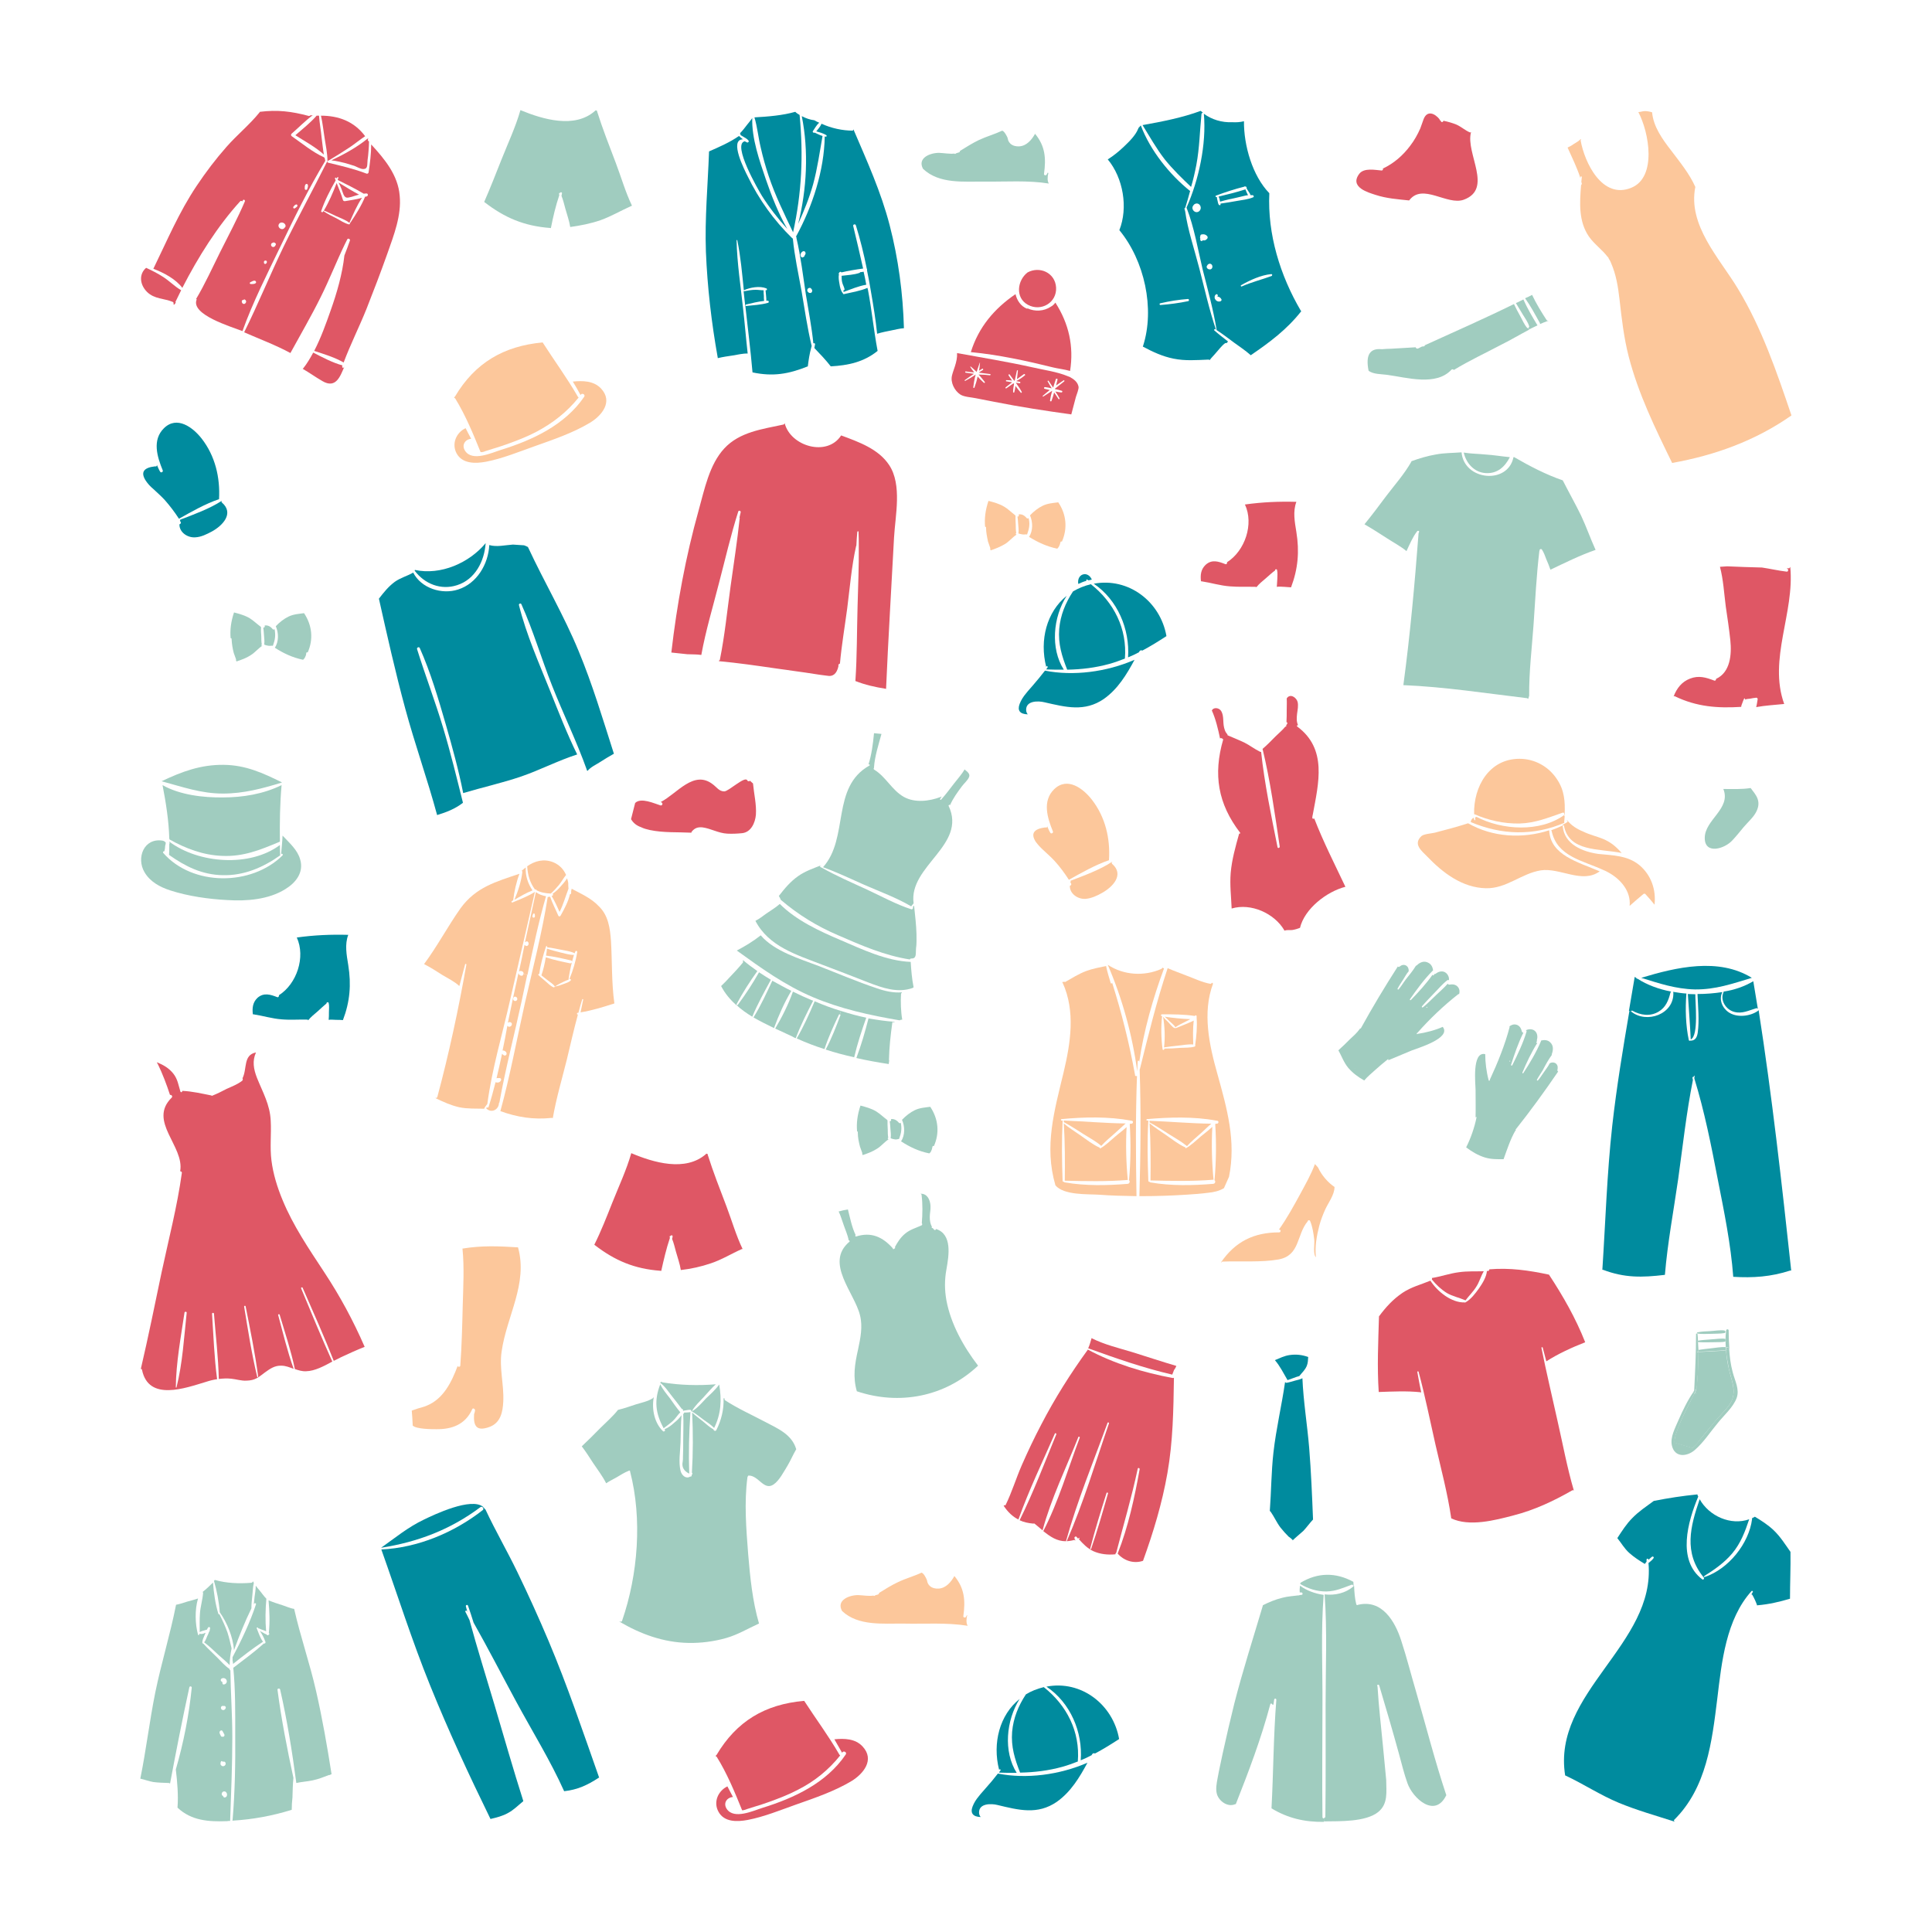 <?xml version="1.0" encoding="utf-8"?>
<!-- Generator: Adobe Illustrator 18.0.0, SVG Export Plug-In . SVG Version: 6.00 Build 0)  -->
<!DOCTYPE svg PUBLIC "-//W3C//DTD SVG 1.1//EN" "http://www.w3.org/Graphics/SVG/1.1/DTD/svg11.dtd">
<svg version="1.1" id="Objects" xmlns="http://www.w3.org/2000/svg" xmlns:xlink="http://www.w3.org/1999/xlink" x="0px" y="0px"
	 viewBox="0 0 800 800" enable-background="new 0 0 800 800" xml:space="preserve">
<g>
	<g>
		<g>
			<g id="XMLID_28_">
				<g>
					<path fill="#DF5765" d="M437.3,119c0.4,6.3-6.2,10.2-11.7,7.2c-5.3-2.9-4.4-10.1-0.1-13.4C430.5,110.1,436.9,112.9,437.3,119z"
						/>
					<path fill="#DF5765" d="M446.6,160.1c0.2,0.9-0.8,3.3-1.1,4.3c-0.6,2.4-1.3,4.8-1.9,7.2c-10.7-1.5-21.3-3.1-31.8-5.2
						c-2.6-0.5-5.1-1-7.7-1.5c-1.8-0.4-4.8-0.5-6.4-1.5c-2.5-1.6-4.2-5.1-3.5-7.9c0.3-1.3,0.8-2.5,1.2-3.8c0.6-1.9,1-3.6,0.9-5.5
						c10.4,1.9,20.9,3.6,31.2,5.9c4.7,1.1,10.2,1.8,14.7,3.7c0.3,0.1,0.5,0.2,0.8,0.3C444.6,157,446.2,158.1,446.6,160.1z
						 M440.7,157.9c0.2-0.2-0.1-0.6-0.3-0.4c-1,0.7-2.1,1.4-3.1,2.1c0.2-0.8,0.4-1.6,0.6-2.4c0.1-0.4-0.5-0.6-0.7-0.2
						c-0.4,1.1-0.7,2.3-1.1,3.5c0,0,0,0,0,0c-0.6-0.9-1.3-1.9-1.9-2.8c-0.1-0.2-0.5,0-0.4,0.2c0.6,1,1.1,2,1.7,2.9
						c-0.9-0.2-1.8-0.4-2.7-0.5c-0.5-0.1-0.7,0.6-0.2,0.7c0.7,0.2,1.4,0.3,2.1,0.5c-1,0.8-2,1.6-2.9,2.4c-0.2,0.1,0,0.4,0.2,0.3
						c1.3-0.8,2.5-1.6,3.7-2.4c-0.4,1.3-0.7,2.6-0.9,4c-0.1,0.4,0.5,0.6,0.6,0.2c0.4-1.1,0.8-2.3,1.1-3.5c0.6,0.9,1.2,1.8,1.8,2.7
						c0.2,0.3,0.6,0,0.4-0.3c-0.5-0.9-1.1-1.9-1.7-2.8c0.8,0.2,1.6,0.3,2.4,0.4c0.5,0.1,0.7-0.6,0.2-0.7c-0.9-0.3-1.8-0.5-2.8-0.7
						c0-0.1,0-0.2,0.1-0.2C438.2,159.8,439.5,158.9,440.7,157.9z M424.4,155.4c0.3-0.2-0.1-0.6-0.4-0.5c-1,0.7-1.9,1.4-2.9,2.1
						c0.1-1.2,0.3-2.3,0.4-3.5c0-0.2-0.3-0.3-0.4-0.1c-0.3,1.4-0.6,2.7-0.9,4.1c-0.1,0.1-0.1,0.1-0.2,0.2c-0.6-0.9-1.3-1.7-1.9-2.6
						c-0.2-0.3-0.6,0-0.5,0.3c0.5,0.8,1,1.5,1.5,2.2c-0.8-0.1-1.5-0.2-2.3-0.2c-0.3,0-0.4,0.5-0.1,0.5c0.8,0.1,1.6,0.3,2.4,0.4
						c-0.9,0.7-1.8,1.4-2.7,2.1c-0.2,0.2,0.1,0.6,0.3,0.4c1-0.7,2-1.4,3-2.1c0,0.1,0.1,0.2,0.2,0.2c-0.2,1.1-0.4,2.3-0.4,3.4
						c0,0.3,0.4,0.4,0.5,0.1c0.2-0.8,0.4-1.7,0.5-2.6c0.7,1,1.4,1.9,2.2,2.8c0.2,0.2,0.5-0.1,0.4-0.3c-0.7-1.3-1.5-2.5-2.4-3.7
						c0,0,0-0.1,0-0.1c0.5,0.1,1,0.1,1.5,0.2c0.4,0,0.4-0.6,0.1-0.6c-0.5-0.1-1-0.2-1.5-0.3C422.2,157.1,423.3,156.3,424.4,155.4z
						 M409.9,155.4c0.3,0,0.4-0.5,0.1-0.5c-1.6-0.2-3.1-0.4-4.7-0.6c0.6-0.4,1.1-0.8,1.7-1.1c0.3-0.2,0-0.7-0.3-0.5
						c-0.4,0.3-0.9,0.5-1.3,0.8c0.2-1.1,0.3-2.3,0.4-3.3c0-0.1-0.1-0.1-0.1,0c-0.4,1.2-0.9,2.5-1.3,3.8c-0.8-0.8-1.6-1.5-2.4-2.2
						c-0.1-0.1-0.3,0-0.2,0.2c0.5,0.8,1,1.5,1.6,2.2c-1.2-0.1-2.4-0.2-3.5-0.4c-0.3,0-0.3,0.4-0.1,0.5c1.2,0.2,2.3,0.3,3.5,0.5
						c-1.3,0.8-2.5,1.7-3.8,2.6c-0.2,0.1,0,0.4,0.2,0.3c1.5-0.8,2.9-1.6,4.3-2.6c-0.5,1.8-0.8,3.6-1,5.3c0,0.3,0.4,0.3,0.5,0.1
						c0.5-1.4,1-3,1.3-4.6c0.8,0.9,1.7,1.8,2.6,2.6c0.2,0.2,0.6-0.1,0.4-0.3c-0.8-1-1.6-2.1-2.6-3.1
						C406.9,155.1,408.4,155.2,409.9,155.4z"/>
					<path fill="#DF5765" d="M437,125.3c5.6,8.7,7.7,18.1,6.1,28.3c-2.5-0.7-5.2-1-6.8-1.4c-11.3-2.8-22.8-5.3-34.3-6.4
						c3.2-10.3,9.7-18,18.5-24c0.6,2.6,2.2,5,4.7,6c0.1,0,0.3,0,0.3-0.1c3,1.4,6.8,1.2,9.6-0.7C435.9,126.6,436.5,126,437,125.3z"/>
				</g>
			</g>
		</g>
	</g>
	<g>
		<g>
			<g id="XMLID_33_">
				<g>
					<path fill="#FCC79B" d="M647.7,337l0.2,0c0,0.1,0,0.3,0,0.4c-0.1,0-0.3,0.1-0.2,0.2c0,0.1,0.1,0.2,0.2,0.4
						c-0.1,0.8-0.1,1.6-0.2,2.4c0,0.1,0,0.2,0.1,0.3c-12.8,5.5-26,5.1-38.8-0.3c0.1-0.4,0.1-0.7,0.4-1.1c0.2-0.3,0.4-0.5,0.8-0.7
						c0.1,0.3,0.2,0.6,0.3,0.9c0.1,0.2,0.4,0.2,0.4,0c0-0.4-0.1-0.7-0.1-1.1c0.1,0,0.2,0,0.3,0c0.1,0,0.2-0.1,0.2-0.2
						c10.7,5.6,26.4,6.5,36.4-0.7C647.7,337.3,647.7,337.1,647.7,337z"/>
					<path fill="#FCC79B" d="M663.6,347.3c3.4,1.4,5.5,3.2,7.9,5.9c-9.5-1.9-21.8-0.4-23.9-11.3c0-0.2-0.3-0.3-0.5-0.2l-0.1-0.2
						c0.7-0.3,1.4-0.7,2-1.1c0.3-0.2,0.1-0.5-0.2-0.5c0-0.1,0.1-0.2,0.1-0.3c1.7,2.2,4.1,3.7,6.8,4.8
						C658.4,345.7,661.1,346.3,663.6,347.3z"/>
					<path fill="#FCC79B" d="M678.8,358.2c4.9,4.1,7,10.2,6.3,16.4c-1.2-1.5-2.5-3-3.8-4.4c-0.2-0.2-0.6-0.2-0.8,0
						c-1.9,1.6-3.8,3.2-5.7,4.9c0.6-6.2-3.9-11.3-9.3-14.1c-0.5-0.3-1-0.5-1.5-0.7c-8.5-4-19.2-5.5-21.5-16.2c0-0.1-0.1-0.2-0.2-0.3
						c1.7-0.6,3.3-1.3,4.8-2l0.1,0.2c-0.1,0.1-0.1,0.1-0.1,0.2c0.7,7.5,8.3,10.5,14.8,11.4C667.8,354.2,673.9,354.2,678.8,358.2z"/>
					<path fill="#FCC79B" d="M644.8,322.8c3,4.5,3.3,9.2,3.1,14.2l-0.2,0c0-0.3-0.2-0.6-0.6-0.5c-6.1,2.1-11.3,4.3-17.9,4.5
						c-6.6,0.1-12.8-1.3-18.8-3.9c-0.3-11.2,6.1-22.9,18.8-22.9C635.6,314.2,641.4,317.5,644.8,322.8z"/>
					<path fill="#FCC79B" d="M662.4,360.8c-7.2,5.3-16.4-1.6-24.4-0.4c-8.1,1.3-14.2,7.6-22.7,7.4c-9.8-0.2-17.9-6.4-24.4-13.2
						c-2-2.1-6-5-2.3-8.4c1-0.9,4.3-1.1,5.5-1.4c4.6-1.2,9.2-2.4,13.8-3.9c10.1,5.8,22.6,6.5,33.6,2.9c0,0,0,0.1,0,0.1
						C642,354.1,653.3,356.9,662.4,360.8z"/>
				</g>
			</g>
		</g>
	</g>
	<g>
		<g>
			<g id="XMLID_8_">
				<g>
					<path fill="#A0CCBF" d="M67.8,348.2c0.3,0.2,0.5,0.4,0.8,0.6c0,0,0,0,0,0c0,0.2,0,0.4,0,0.6c-0.1,0.3-0.1,0.5-0.2,0.8
						c0,0.3-0.1,0.7-0.1,1.1c0,0,0,0,0,0c-0.1,0.4-0.1,0.7-0.2,1.1c0,0,0,0.1,0,0.1c-0.4-0.2-0.8,0.4-0.5,0.7
						c12.2,13.9,36.6,13.7,49.4,1c0.3-0.3-0.1-0.9-0.5-0.6c0,0-0.1,0.1-0.1,0.1c0.2-2.5,0.5-5.1,0.6-7.7c2.8,3,6.2,5.9,7.3,9.9
						c1.6,5.4-1.9,9.7-6.2,12.3c-6.9,4.3-16,5-23.9,4.5c-7.8-0.4-16.3-1.6-23.7-4c-4.3-1.4-8.4-3.6-10.7-7.6
						c-3.4-5.8-0.3-14.3,7.6-13C67.7,348.3,67.8,348.2,67.8,348.2z"/>
					<path fill="#A0CCBF" d="M70.2,348.9c0-0.1-0.1-0.1-0.1-0.1c0-0.1,0-0.2,0-0.3c12.1,9.1,33.4,10.7,45.8,1.4
						c0,1.4,0.1,2.9,0.1,4.3c-7.1,5-14.9,8.4-23.8,8.2c-8.6-0.2-15.4-3.6-22.2-8.4c0.1-1.4,0.1-2.7,0.1-4.1c0-0.1,0-0.2,0-0.3
						c0,0,0-0.1,0-0.1c0,0,0-0.1,0-0.1C70.3,349.2,70.3,349,70.2,348.9z"/>
					<path fill="#A0CCBF" d="M116.8,324c-8.1,2.5-15.9,4.6-24.5,4.6c-9.1,0-16.8-2.8-25.4-5.1c8.4-4,16.2-6.9,25.7-6.8
						C101.8,316.8,108.9,320.1,116.8,324z"/>
					<path fill="#A0CCBF" d="M92.3,330.2c8.2,0,16.8-1.4,24.3-5.1c-0.7,7.7-0.8,15.6-0.7,23.4c-0.1,0-0.1,0-0.2,0.1
						c-7.9,3.3-14.9,6.2-23.7,5.8c-7.9-0.3-15-3-21.8-6.8c0-0.1,0-0.2-0.1-0.3c-0.2-7.4-1.4-15-2.8-22.2
						C74.5,329.2,84.3,330.3,92.3,330.2z"/>
				</g>
			</g>
		</g>
	</g>
	<g>
		<g>
			<g id="XMLID_11_">
				<g>
					<path fill="#FCC79B" d="M216.7,403.3l1.6,0.4c-0.8,3.8-1.6,7.6-2.4,11.3c-3,13.8-6.6,27.6-9.1,41.5c-0.1,0.1-0.2,0.2-0.2,0.3
						c-0.1,2.8-3.3,4.3-5.3,2.1c0,0,0,0,0,0c0.1-0.1,0.2-0.3,0.3-0.4c0.2,0.2,0.6,0.2,0.7-0.1c1.1-3.4,2-6.8,2.9-10.3
						c0.8,0.4,2,0.1,2.3-0.9c0.1-0.4-0.2-0.8-0.6-0.8c-0.3,0-0.6,0-0.9,0c-0.2,0-0.3,0.1-0.4,0.1c0.8-3.4,1.6-6.8,2.3-10.2
						c0.1,0.2,0.3,0.4,0.5,0.5c0.3,0.3,0.8,0.4,1.1,0.1c0.4-0.3,0.3-0.8,0.1-1.2c-0.3-0.4-0.8-0.7-1.3-0.7c-0.1,0-0.1,0-0.2,0
						c0.7-3.4,1.4-6.8,2-10.3c0.2,0.5,0.9,0.6,1.3,0.3c0.6-0.3,0.8-1.2,0.2-1.6c-0.4-0.3-0.9-0.2-1.3,0.1c0.7-3.4,1.4-6.8,2.1-10.1
						c0.8-3.5,1.5-7,2.3-10.5c0.1,0.6,0.5,1.1,1.2,1.1C216.3,404.2,216.6,403.8,216.7,403.3z M213.9,414.3c0.7-0.6,0.1-1.7-0.7-1.6
						c-0.3,0-0.5,0.2-0.6,0.4c0,0.1,0,0.2,0,0.2c-0.1,0.1-0.1,0.2-0.1,0.3C212.4,414.3,213.3,414.8,213.9,414.3z"/>
					<path fill="#FCC79B" d="M221.9,369.4c1.2,0.9,2.7,1.5,4.2,1.7c-3.1,10.7-5.4,21.7-7.7,32.6l-1.6-0.4c0-0.1,0-0.1,0-0.2
						c0-0.6-0.4-0.9-0.9-1c0,0-0.1,0-0.2,0c-0.1-0.1-0.2-0.1-0.4,0c0,0,0,0,0,0c-0.1,0-0.3,0.1-0.4,0.2c0.8-3.7,1.6-7.4,2.3-11.1
						c0.2,0.3,0.6,0.6,1,0.5c0.8-0.2,0.9-1.3,0.3-1.8c-0.3-0.2-0.6-0.1-0.8,0.1c0,0-0.1,0-0.1,0.1c-0.1,0-0.1,0-0.2,0
						C218.9,383.2,220.4,376.3,221.9,369.4z M221.4,379.8c0.2-0.5,0.1-0.8,0-1.3c0-0.3-0.5-0.3-0.6-0.1c-0.2,0.4-0.4,0.8-0.3,1.3
						C220.6,380,221.1,380.1,221.4,379.8z"/>
					<path fill="#FCC79B" d="M237.5,395.4c0.1,0,0.2,0,0.2-0.1c-0.3,1-0.6,2.1-0.9,3.1h0c0.1-0.3,0-0.6-0.4-0.7
						c-3.4-0.8-6.8-1.6-10.3-2c0.2-1,0.3-2,0.4-2.9c1.8,0.7,3.8,1.1,5.6,1.6C233.9,394.8,235.7,395.4,237.5,395.4z"/>
					<path fill="#FCC79B" d="M236.8,398.5L236.8,398.5c-0.6,2.4-1.1,4.9-1.4,7.2c-0.8,0.2-1.5,0.6-2.2,0.9c-1.2,0.6-2.3,1.1-3.4,1.9
						l0,0c0-0.1,0-0.1-0.1-0.1c-0.7-1-1.8-1.6-2.8-2.4c-0.9-0.7-1.8-1.4-2.7-2.1c0,0,0,0,0-0.1c0.8-2.3,1.4-4.9,1.8-7.4
						c3.3,1.1,6.7,1.8,10.1,2.5C236.4,398.9,236.7,398.7,236.8,398.5z"/>
					<path fill="#FCC79B" d="M217.7,359.2c-0.2,3.4,0.9,6.7,2.8,9.5c-2.6,1-5.1,2.5-7.5,3.9c1.5-3.5,2.9-7.8,3.3-11.6
						c0-0.2-0.1-0.3-0.3-0.4l0,0C216.6,360.1,217.1,359.6,217.7,359.2z"/>
					<path fill="#FCC79B" d="M235.3,365.6c0,0.8,0,1.6,0.1,2.4c-1.3,3.3-2.1,6.5-3.7,9.6c-1-2.2-2-4.5-3.3-6.6c0.1,0,0.2,0,0.3-0.1
						c0.4-0.1,0.4-0.7,0.1-0.8c1.3-0.9,2.4-1.9,3.4-3.1c0.9-1,1.9-2.1,2.6-3.3C235,364.3,235.2,364.9,235.3,365.6z"/>
					<path fill="#FCC79B" d="M229,357c2.7,1.1,4.4,3,5.4,5.3c-1.1,1.3-1.9,2.9-3,4.2c-1,1.2-2.1,2.4-3.3,3.5c-2.2-0.1-4.1-0.4-6-1.4
						c0,0,0-0.1,0-0.1c0.1-0.2-0.3-0.4-0.4-0.1c0,0,0,0,0,0c-0.1,0-0.2-0.1-0.2-0.1c0,0,0,0,0,0c-2.1-2.9-3-6-3.2-9.6
						C221.4,356.5,225.1,355.5,229,357z"/>
					<path fill="#FCC79B" d="M253,389.7c0.5,8.5,0.2,17.3,1.4,25.8c-4.7,1.5-9.1,2.9-14,3.7c0.4-1.8,0.7-3.6,1.1-5.3
						c0-0.2-0.3-0.3-0.4-0.1c-0.6,1.8-1.1,3.7-1.6,5.6c-0.1,0-0.2,0-0.3,0c-0.4,0-0.4,0.7,0,0.7c0,0,0,0,0.1,0
						c-1.7,6.2-3.1,12.5-4.6,18.7c-2,8-4.4,16.1-5.8,24.2c-0.1-0.1-0.3-0.1-0.5-0.1c-7.5,0.8-14.3-0.3-21.2-2.8
						c4-14.6,6.8-29.7,10.1-44.5c3.3-14.6,7.2-29.4,9.5-44.2c0.3,0,0.7,0,1-0.1c0.9,2.7,2.3,5.3,3.4,7.9c0.2,0.4,0.7,0.3,0.9,0
						c1.5-2.7,3.2-5.8,3.9-8.9c0.3,0,0.5-0.2,0.5-0.5c0-0.3,0-0.5,0-0.8c0,0,0-0.1,0-0.1c0.1-0.3,0.2-0.6,0.2-0.9
						c3.9,2.1,8.1,3.9,11.2,7.2C251.9,379,252.6,384.3,253,389.7z M239,394.3c0.1-0.6-0.6-0.8-0.8-0.2c-0.1,0.2-0.2,0.5-0.3,0.7
						c0-0.1-0.1-0.1-0.2-0.2c-1.8-0.8-3.8-1-5.7-1.4c-1.8-0.3-3.6-0.8-5.4-0.9c0-0.1,0-0.2,0-0.3c0-0.3-0.4-0.3-0.5-0.1
						c-1.2,3.6-2.3,7.6-2.8,11.4c-0.3-0.1-0.6,0.3-0.3,0.5c1,1,2.1,1.8,3.1,2.7c0.9,0.8,1.9,1.8,3,2.3c0.2,0.1,0.6,0,0.6-0.3
						c0,0,0.1,0,0.1,0c1.3-0.2,2.4-0.6,3.7-1.1c1-0.4,2-0.6,2.8-1.4c0.2-0.2,0.1-0.7-0.3-0.6c-0.1,0-0.1,0-0.2,0
						C237.2,402,238.4,398.1,239,394.3z"/>
					<path fill="#FCC79B" d="M215.1,361.8c-1.3,3.4-2.2,7.5-2.6,11c-0.2,0.1-0.4,0.2-0.6,0.4c-0.3,0.2,0,0.6,0.3,0.5
						c3.1-1.3,6.5-2.6,9.3-4.4c-3.4,15-6.9,29.9-10.3,44.9c-3.2,14.1-7.5,28.5-9.4,42.9c-0.3,0.4-0.6,0.8-0.9,1.2
						c-0.2,0.3-0.3,0.5-0.4,0.8c-3.5-0.1-6.8,0.1-10.3-0.6c-3.5-0.8-6.6-2.2-9.9-3.8c0,0,0,0,0,0l0-0.1c0.3,0.1,0.7,0,0.8-0.4
						c4.8-17.9,8.8-36.5,12-54.7c0.1-0.4-0.4-0.5-0.5-0.2c-0.8,3-1.6,6-2.4,9c-2-1.9-4.6-3.1-6.9-4.5c-2.5-1.6-5-3.2-7.7-4.6
						c5.5-7.4,9.8-15.6,15.1-23.1C197.1,367.3,205.4,365.1,215.1,361.8z"/>
				</g>
			</g>
		</g>
	</g>
	<g>
		<g>
			<g id="XMLID_42_">
				<g>
					<path fill="#008B9E" d="M504.6,81.4c3.7-0.9,7.5-1.8,11.1-3c0.1,0.3,0.3,0.7,0.4,1c0.2,0.4,0.4,1,0.7,1.4c-1.5,0.2-3,0.7-4.5,1
						c-2.4,0.5-4.7,1-7.1,1.7c0-0.2-0.1-0.3-0.1-0.5C505,82.5,504.9,82,504.6,81.4C504.6,81.4,504.6,81.4,504.6,81.4z"/>
					<path fill="#008B9E" d="M473.1,51.8c7.9-1.4,16.6-3.1,24.1-5.9c0.3,0.3,0.6,0.5,0.9,0.8c-0.3,0-0.6,0.2-0.6,0.6
						c-0.7,7-0.8,13.9-2.1,20.9c-0.6,3.1-1.3,6.2-2.2,9.2c-3.8-3.6-7.6-7.3-10.9-11.4C478.8,61.5,476.1,56.6,473.1,51.8z"/>
					<path fill="#008B9E" d="M471.4,53c0.3-0.3,0.7-0.7,0.9-1c0,0,0.1,0,0.1,0c3.9,10.3,11.9,20.3,20.4,27.1c-0.6,2.3-1.3,4.6-2,6.9
						c-0.2,0.1-0.4,0.2-0.3,0.5c0,0.1,0,0.3,0.1,0.4c0,0,0,0.1,0,0.1c0,0.1,0,0.2,0.1,0.2c0,0,0,0,0,0c1.1,8,3.9,16.1,5.9,23.9
						c2.2,8.5,4.1,17.1,6.9,25.4c-0.1-0.1-0.2-0.1-0.3-0.2c-0.3-0.2-0.6,0.3-0.4,0.5c1.8,1.6,3.8,3.1,5.7,4.6l-0.6,0.7
						c-0.1-0.1-0.4-0.1-0.6,0c-1.5,1.1-2.6,2.7-3.8,4c-0.8,1-1.8,1.9-2.6,3c-0.1-0.1-0.3-0.2-0.5-0.2c-5,0.2-9.6,0.6-14.5-0.4
						c-4.5-0.9-8.6-2.8-12.7-5c0,0,0.1-0.1,0.1-0.2c5-15.5,0.6-35.4-9.8-48c3.7-9.3,1.6-21.6-4.8-29.3c2.4-1.5,4.6-3.3,6.6-5.2
						c2.2-2.1,4.9-4.7,6-7.5C471.4,53.2,471.4,53.1,471.4,53z M492,124.7c0.5-0.1,0.4-0.9-0.1-0.9c-3.9,0.3-7.7,0.9-11.5,1.8
						c-0.4,0.1-0.3,0.7,0.1,0.7C484.3,126,488.2,125.5,492,124.7z"/>
					<path fill="#008B9E" d="M503,123.5c0,0.2,0.1,0.3,0.2,0.4c0.4,0.8,1.4,1.2,2.3,0.8c0.2-0.1,0.4-0.5,0.3-0.7
						c-0.3-0.7-1-1.2-1.7-1.2c0-0.1,0-0.1,0.1-0.2c0.3-0.5-0.4-1.1-0.8-0.6C502.9,122.4,502.9,123,503,123.5z M503.8,81.6
						c0,0,0.1,0,0.1,0c0,0,0,0,0,0.1c0,0.5,0.2,1.1,0.3,1.6c0.1,0.5,0.2,1.1,0.5,1.5c0.2,0.2,0.7,0.3,0.7-0.1c0-0.1,0-0.3,0-0.4
						c2.3-0.3,4.5-0.7,6.8-1.1c2.2-0.4,4.6-0.6,6.7-1.5c0.5-0.2,0.2-0.9-0.3-0.9c-0.3,0-0.5,0-0.8,0c-0.1-0.5-0.5-1-0.8-1.5
						c-0.3-0.4-0.5-0.8-0.8-1.3c0.1-0.4-0.1-0.8-0.6-0.8h0c-0.1-0.1-0.3,0-0.4,0.1c-4,1-7.9,2.3-11.7,3.7
						C503.2,81.1,503.3,81.7,503.8,81.6z M499.9,109.9c-1,1.2,1.3,2.4,2,1.1c0.4-0.8-0.1-1.9-1.1-1.8
						C500.4,109.3,500,109.6,499.9,109.9C499.9,109.9,499.9,109.9,499.9,109.9z M497,97.7c0,0.1,0,0.2,0,0.3
						c-0.1,0.1-0.1,0.2-0.1,0.4c0,0.1,0,0.1,0.1,0.2c0,0.2,0,0.4,0,0.7c0.1,0.6,0.8,0.7,1,0.2c0.5,0.1,1.1,0.1,1.5-0.3
						c0.6-0.4,0.8-1.1,0.2-1.6c-0.6-0.6-1.4-0.7-2.2-0.5C497.2,97.1,497.1,97.4,497,97.7z M494.1,85.1c-0.8,1-0.1,2.4,1,2.7
						c1.2,0.3,2.2-0.8,2.1-1.9c-0.1-1.2-1.3-2.1-2.5-1.4c-0.2,0.1-0.4,0.3-0.5,0.5C494.2,85,494.1,85.1,494.1,85.1z M538.8,128.9
						c-6,7.6-13,12.8-20.9,18.2c0,0,0,0,0,0c0,0,0-0.1-0.1-0.1c-2.1-1.9-4.6-3.5-6.9-5.2c-2.3-1.7-4.6-3.5-7.1-5.1
						c-1.4-8.5-3.7-16.8-5.8-25.1c-2-8.4-3.5-17.4-6.6-25.4c0-0.1-0.1-0.1-0.1-0.2c5.1-11.5,8.3-26.3,7.2-38.8c0-0.1,0-0.1,0-0.1
						c3.2,2.4,7.5,3.7,11.7,3.5c1.7,0.1,3.3,0,4.9-0.4c-0.1,10,3.5,22.6,10.5,29.8c-0.8,17,4.5,34.1,13,48.6
						C538.8,128.8,538.8,128.8,538.8,128.9z M526.5,114.3c0.4-0.2,0.4-0.8-0.1-0.8c-4.3,0.4-8.8,2.5-12.5,4.6
						c-0.3,0.2,0,0.7,0.3,0.5C518.3,116.8,522.4,115.8,526.5,114.3z"/>
				</g>
			</g>
		</g>
	</g>
	<g>
		<g>
			<g id="XMLID_2_">
				<g>
					<path fill="#008B9E" d="M331.1,47.6c1.6,16.7,0.9,32.2-2.7,48.6c-3.7-7.7-7.4-15.2-10.1-23.3c-1.3-3.9-2.4-7.8-3.3-11.8
						c-1-4.1-1.4-8.5-2.6-12.5c5.5-0.3,11.7-0.8,16.9-2.3C329.8,46.8,330.4,47.2,331.1,47.6z"/>
					<path fill="#008B9E" d="M308.5,125.9c-0.2-1.8-0.4-3.6-0.6-5.4c0.1,0,0.1,0.1,0.2,0.1c1.6-0.3,3.1-0.6,4.8-0.6
						c1.1,0,2.2,0.2,3.3,0.2c0,0.8,0,1.6,0.1,2.3c0,0.7,0,1.4,0.1,2.1c-2.5,0.3-5.1,0.9-7.5,1.5c-0.1,0-0.2,0.2-0.2,0.3l-0.1,0
						C308.5,126.3,308.5,126.1,308.5,125.9z"/>
					<path fill="#008B9E" d="M357.6,112.5c0.4,1.8,0.8,3.6,1.1,5.4c-3.1,0.5-6.4,1.9-9.4,3c0-0.2,0-0.4-0.1-0.7
						c0.3,0.1,0.6-0.2,0.5-0.5c-0.2-1-0.8-1.9-1-2.9c-0.2-0.9-0.2-1.7-0.2-2.6c2.4-0.3,5.1-0.4,7.4-1.2c0.1-0.1,0.3-0.2,0.3-0.3
						C356.7,112.7,357.1,112.6,357.6,112.5z"/>
					<path fill="#008B9E" d="M309.4,59c0.4,0.1,0.8-0.4,0.6-0.7c-0.5-0.7-1.2-1.1-1.9-1.5c-0.5-0.3-1-0.6-1.5-0.9
						c0.1-0.2,0-0.5-0.2-0.7c1.1-1.1,2-2.3,3-3.6c0.7-0.9,1.5-1.8,2.1-2.7c-0.3,8.3,3,17.7,5.6,25.3c2.4,7,5.2,14.1,8.9,20.6
						c-3.9-4.3-7.4-8.8-10.5-13.7c-1.4-2.3-12.5-21.4-7.1-22.6C308.8,58.7,309.1,58.9,309.4,59z"/>
					<path fill="#008B9E" d="M332,48.1c1.7,0.9,3.5,1.5,5.2,1.7c0.6,0.4,1.3,0.7,2,1c0,0,0,0,0,0c-1.1,1-1.8,2.3-2.6,3.5
						c-0.3,0.4,0.4,0.9,0.7,0.6c1.1,0.5,2.2,1.1,3.3,1.4c-1.2,6.7-2.1,13.4-3.9,20c-1.6,5.7-3.8,11.1-6.2,16.4
						C334.1,78.4,334.9,62.5,332,48.1z"/>
					<path fill="#008B9E" d="M335.2,121.3c0.2,0,0.3,0,0.5,0c0,0,0,0,0.1,0c0,0,0,0,0,0c0,0,0.1,0,0.1-0.1c0,0,0,0,0,0
						c0.3-0.2,0.5-0.6,0.4-1c0-0.2-0.1-0.3-0.2-0.4c-0.1-0.2-0.3-0.4-0.4-0.5c-0.6-0.3-1.3,0.1-1.4,0.7c0,0,0,0.1,0,0.1c0,0,0,0,0,0
						c-0.1,0.2,0,0.5,0.2,0.7c0,0,0.1,0.1,0.1,0.1C334.8,121.1,335,121.3,335.2,121.3z M332.7,104c-0.5,0.1-0.9,0.5-1.1,1
						c0,0.1-0.1,0.1-0.1,0.2c-0.1,0.2-0.1,0.4,0,0.6c0,0.3,0.2,0.5,0.4,0.7c0.3,0.2,0.7,0.1,0.8-0.1c0,0,0,0,0,0
						c0.1,0,0.3-0.2,0.4-0.3c0.1-0.1,0.1-0.3,0.1-0.4v0c0.4-0.4,0.5-0.9,0.2-1.4C333.3,104.1,333,104,332.7,104z M353.4,53.6
						c5.6,13.1,11.4,25.8,15,39.7c3.6,13.9,5.5,28.2,5.9,42.6c-1.7,0.1-3.5,0.6-5.1,0.9c-2,0.4-4.1,0.8-6,1.4
						c-0.6-5.9-1.6-11.9-2.6-17.7c-0.5-2.9-1-5.8-1.6-8.6c0.1-0.3,0-0.6-0.1-0.7c-1.2-6-2.7-12.1-4.5-17.9c-0.2-0.7-1.3-0.4-1.1,0.3
						c1.4,5.9,2.8,11.7,4.1,17.6c-3,0.4-6.1,0.9-9,1.6c-0.2-0.4-0.7-0.3-0.9,0.1c0,0,0,0.1,0,0.1c0,0,0,0,0,0
						c-0.3,0.1-0.3,0.4-0.1,0.6c-0.3,1.3,0,2.7,0.2,3.9c0.2,1.3,0.5,2.9,1.4,3.9c0,0.2,0.2,0.4,0.4,0.4c3.1-0.7,6.8-1.3,9.8-2.6
						c0.1,0.3,0.1,0.6,0.2,0.8c1.6,8.4,2.4,16.9,4,25.3c-5.7,4.6-12.1,6-19.4,6.4c-2.1-2.7-4.5-5.2-6.8-7.6c0.1-0.5,0.2-1,0.3-1.6
						c0-0.4-0.5-0.5-0.7-0.3c-0.7-6.8-2-13.5-3.1-20.2c-1.2-7.8-2.1-15.7-3.9-23.4c0-0.1,0-0.2,0-0.3c-0.1-0.2-0.1-0.3-0.2-0.4
						c0,0,0.1-0.1,0.1-0.1c6.7-12.3,11.6-27.2,11.8-41.3c0.2,0,0.4,0.1,0.5,0.1c0.3,0,0.4-0.4,0.2-0.6c-1.2-0.8-2.8-1.2-4.2-1.6
						c0.8-1,1.6-1.9,2.1-3c0-0.1,0.1-0.2,0-0.2c4.1,1.9,8.8,2.9,13.1,2.9C353.1,54,353.3,53.8,353.4,53.6z"/>
					<path fill="#008B9E" d="M293.6,62.7c4.1-1.8,8.7-3.8,12.4-6.4c0.4,0.4,0.9,0.8,1.4,1.2c0.1,0.1,0.1,0.1,0.2,0.2
						c-5.8,0.1,0.8,12.9,2,15.3c4.6,9.5,10.8,18.2,18.4,25.6c0.1,0.1,0.2,0.1,0.3,0.2c0.7,7.3,2.3,14.5,3.6,21.7
						c1.3,7.6,2.4,15.3,4.2,22.8c-0.1,0.1-0.1,0.3-0.1,0.4c-0.1,0.1-0.1,0.2-0.1,0.3c-0.7,2.5-1.1,5.2-1.4,7.7
						c-8,3.2-14.4,4.3-22.9,2.5c0,0,0,0,0,0c-0.8-9.3-2-18.6-3-27.8l0.1,0c0,0.2,0.1,0.3,0.3,0.3c2.9-0.3,6.2-0.5,9-1.3
						c0.5-0.1,0.4-0.9-0.1-0.9c-0.2,0-0.4,0-0.6,0c0.1-0.7-0.1-1.5-0.1-2.2c-0.1-0.7-0.1-1.4-0.2-2.1c0.1,0,0.1,0,0.2,0
						c0.5,0,0.5-0.7,0.1-0.8c-2.7-1.1-6.7-0.4-9.3,0.8c0,0,0,0,0,0c-0.7-6.9-1.3-13.9-2.7-20.7c0-0.2-0.3-0.1-0.3,0
						c0.2,9.4,1.7,19,2.7,28.3c0.7,6.2,1.2,12.4,1.9,18.6c-2-0.1-4.2,0.5-6.2,0.8c-2.1,0.3-4.1,0.6-6.2,1.1c0-0.1,0-0.1,0-0.2
						c-2.6-14.5-4.3-29.2-4.9-43.9C291.8,90.3,293.1,76.6,293.6,62.7z"/>
				</g>
			</g>
		</g>
	</g>
	<g>
		<g>
			<g id="XMLID_27_">
				<g>
					<path fill="#FCC79B" d="M426.2,217.7c-0.1,1.3-0.5,2.4-0.9,3.6c-0.6-0.1-1.2,0.1-1.8,0c-0.6-0.1-1.2-0.2-1.8-0.4
						c0.2-1.3,0-2.7-0.1-4c-0.1-1-0.1-2-0.3-3c0.4,0.1,0.8-0.4,0.5-0.8c0,0,0,0,0-0.1c1.3-0.2,2.4,0.4,3.3,1.5
						c0.2,0.3,0.7,0.2,0.8,0C426.2,215.6,426.3,216.6,426.2,217.7z"/>
					<path fill="#FCC79B" d="M408.3,218.4c0-0.2-0.2-0.3-0.4-0.3c-0.3-3.4,0.1-6.8,1.4-10.7c0,0,0,0,0,0c2.3,0.6,4.5,1.2,6.5,2.4
						c1.6,0.9,2.9,2.3,4.4,3.4c0,0.1,0.2,0.2,0.3,0.3c0,1.3,0,2.5,0.1,3.8c0,1.1,0,2.3,0.2,3.4c-0.2,0.1-0.3,0.4-0.1,0.5
						c0.1,0.1,0.1,0.1,0.2,0.2c-1.7,1.1-3,2.8-4.8,3.9c-1.9,1.1-3.8,1.9-5.9,2.6h0c-0.1-0.2-0.1-0.4-0.2-0.7c0.1-0.1,0.1-0.3,0-0.4
						c-0.3-0.9-0.6-1.7-0.9-2.6C408.7,222.3,408.3,220.4,408.3,218.4z"/>
					<path fill="#FCC79B" d="M438.5,226.3c-0.2,0.3-0.4,0.6-0.7,0.9c-4.3-0.9-8-2.6-11.7-4.9c1.7-2.5,1.6-6.2,0.4-8.9
						c1.5-1.6,3.4-3.1,5.3-4c2.1-1,4.2-1.1,6.4-1.4c3.4,5,3.9,10.9,1.5,16.3c-0.2-0.2-0.6-0.1-0.6,0.3
						C439,225.1,438.8,225.7,438.5,226.3z"/>
				</g>
			</g>
		</g>
	</g>
	<g>
		<g>
			<g id="XMLID_22_">
				<g>
					<path fill="#A0CCBF" d="M354.9,468.5c-0.3-3.4,0.1-6.8,1.4-10.7c2.3,0.6,4.5,1.2,6.5,2.4c1.6,1,2.9,2.3,4.4,3.4
						c0,0.1,0.2,0.2,0.3,0.3c0,1.3,0,2.5,0.1,3.8c0,1.1,0,2.3,0.2,3.4c-0.2,0.1-0.3,0.4-0.1,0.5c0.1,0.1,0.1,0.1,0.2,0.2
						c-1.7,1.1-3,2.8-4.8,3.9c-1.9,1.2-3.8,1.9-5.9,2.6c-0.1-0.2-0.1-0.4-0.2-0.6c0.1-0.1,0.1-0.3,0-0.4c-0.3-0.9-0.6-1.7-0.9-2.5
						c-0.5-1.9-0.9-3.8-0.9-5.8C355.3,468.6,355.1,468.5,354.9,468.5z"/>
					<path fill="#A0CCBF" d="M370.6,471.8c-0.6-0.1-1.2-0.2-1.8-0.5c0.2-1.3,0-2.7-0.1-4c-0.1-1-0.1-2-0.3-3
						c0.4,0.1,0.8-0.4,0.5-0.9c0,0,0,0,0,0c1.2-0.2,2.4,0.4,3.3,1.5c0.2,0.3,0.7,0.2,0.8,0c0.2,1,0.3,2.1,0.2,3.1
						c-0.1,1.3-0.5,2.4-0.9,3.6C371.7,471.7,371.1,471.9,370.6,471.8z"/>
					<path fill="#A0CCBF" d="M384.8,477.6c-4.4-0.9-8-2.6-11.7-5c1.7-2.5,1.6-6.2,0.4-8.9c1.5-1.6,3.4-3.1,5.3-4
						c2.1-1,4.2-1.1,6.4-1.4c3.4,5.1,3.9,10.9,1.5,16.3c-0.2-0.2-0.6-0.1-0.6,0.3c-0.1,0.7-0.3,1.3-0.6,1.9
						C385.3,477.1,385.1,477.4,384.8,477.6z"/>
				</g>
			</g>
		</g>
	</g>
	<g>
		<g>
			<g id="XMLID_7_">
				<g>
					<path fill="#A0CCBF" d="M125.5,273.2c-4.3-0.9-8-2.6-11.7-5c1.7-2.5,1.6-6.2,0.4-8.9c1.5-1.6,3.4-3.1,5.3-4
						c2.1-1,4.2-1.1,6.4-1.4c3.4,5.1,3.9,10.9,1.5,16.3c-0.2-0.2-0.6-0.1-0.6,0.3c0,0.7-0.3,1.3-0.6,1.9
						C126,272.7,125.7,273,125.5,273.2z"/>
					<path fill="#A0CCBF" d="M113.9,263.8c-0.1,1.3-0.5,2.4-0.9,3.6c-0.6-0.1-1.2,0.1-1.8,0c-0.6-0.1-1.2-0.2-1.8-0.5
						c0.2-1.3,0-2.7-0.1-4c-0.1-1-0.1-2-0.3-3c0.4,0.1,0.8-0.4,0.6-0.8c0,0,0,0,0-0.1c1.3-0.2,2.4,0.4,3.3,1.5
						c0.2,0.3,0.7,0.2,0.8,0C113.9,261.6,114,262.7,113.9,263.8z"/>
					<path fill="#A0CCBF" d="M108.6,267.4c-1.7,1.1-3,2.8-4.8,3.9c-1.8,1.2-3.8,1.9-5.9,2.6c-0.1-0.2-0.1-0.4-0.2-0.6
						c0.1-0.1,0.1-0.3,0-0.4c-0.3-0.9-0.6-1.7-0.9-2.5c-0.5-1.9-0.8-3.7-0.9-5.8c0-0.3-0.2-0.4-0.4-0.3c-0.3-3.4,0.1-6.8,1.4-10.7
						c2.3,0.6,4.5,1.2,6.5,2.4c1.6,1,2.9,2.3,4.4,3.4c0.1,0.1,0.2,0.2,0.3,0.3c-0.1,1.3,0,2.5,0.1,3.8c0,1.1,0,2.3,0.2,3.4
						c-0.2,0.1-0.3,0.4-0.1,0.5C108.4,267.3,108.5,267.3,108.6,267.4z"/>
				</g>
			</g>
		</g>
	</g>
	<g>
		<g>
			<g id="XMLID_45_">
				<g>
					<path fill="#008B9E" d="M533.1,571.4c-1.6-2.7-3.1-5.8-5.2-8.2c2-0.8,3.9-1.8,6.1-2.1c2.7-0.4,5.2-0.1,7.7,0.8
						c-0.1,1.3-0.1,2.5-0.6,3.7c-0.7,1.7-1.9,2.7-3,4.1c0,0.1-0.1,0.1-0.1,0.1c-0.8,0.2-1.6,0.5-2.4,0.8c-0.8,0.3-1.7,0.6-2.5,0.9
						C533.2,571.5,533.2,571.5,533.1,571.4z"/>
					<path fill="#008B9E" d="M535.2,637.9c0.1-0.1,0.1-0.2,0-0.3c-0.5-0.5-1-0.9-1.6-1.3c-1.2-1.2-2.3-2.4-3.4-3.8
						c-1.6-2.1-2.6-4.5-4.1-6.6c-0.1-0.1-0.2-0.2-0.3-0.2c0.6-8.1,0.6-16.2,1.5-24.2c1.1-9.8,3.4-19.4,4.8-29.1c0,0,0-0.1,0-0.1
						c0,0.1,0.1,0.1,0.2,0.1c0,0,0,0,0,0c0.1,0.1,0.2,0.2,0.4,0.2c1.2-0.2,2.4-0.6,3.5-0.9c1.1-0.3,2.2-0.5,3.1-1c0,0,0,0,0,0
						c0.4,9.6,2,19.2,2.8,28.8c0.8,9.9,1.2,19.8,1.6,29.7c-1.4,1.5-2.6,3.2-4,4.7C538.3,635.2,536.6,636.5,535.2,637.9
						C535.3,638,535.3,638,535.2,637.9z"/>
				</g>
			</g>
		</g>
	</g>
	<g>
		<g>
			<g id="XMLID_15_">
				<g>
					<path fill="#A0CCBF" d="M96.9,683.3c-0.4-5.3-2.8-11.3-5.9-15.7c-0.3-4.2-1.2-8.9-2.4-13c0.1-0.1,0.1-0.1,0.2-0.2
						c0.1-0.1,0.1-0.1,0.1-0.2c4.8,1.4,10.2,1.6,15.1,1.2c0.4,0,0.6-0.3,0.7-0.5l0.2,0c0,0.1,0,0.1,0,0.2c0.1,0.1,0.2,0.3,0.2,0.4
						c0,0,0,0,0,0c-0.4,1.6-0.4,3.3-0.6,5c-0.2,1.8-0.4,3.7-0.4,5.5C101.4,671.5,99,677.5,96.9,683.3z"/>
					<path fill="#A0CCBF" d="M95.1,689.5c-1.4-1.5-3.1-2.8-4.6-4.2c-1.9-1.8-3.8-3.6-5.9-5.2c0,0,0,0-0.1,0c0.6-0.7,0.9-1.7,1.3-2.6
						c0.3-0.6,0.6-1.2,0.8-1.9c0,0,0.1,0,0.1-0.1c0.2-0.1,0.2-0.4,0.1-0.5c0.1-0.2,0.1-0.4,0.2-0.7c0.1-0.5-0.5-0.8-0.8-0.4
						c-0.2,0.3-0.4,0.6-0.5,0.9c-0.5,0.1-0.9,0.3-1.4,0.4c-0.4,0.1-0.8,0.2-1.2,0.4c-0.2,0.1-0.3,0.2-0.4,0.3c0-2.6-0.1-5.3,0.1-7.9
						c0.2-2.8,1.1-5.6,1.3-8.4c0-0.2-0.1-0.3-0.2-0.4c1.5-1.2,2.9-2.5,4.3-3.9c0.3,4.3,1,9,2.2,12.9c0.1,0.2,0.3,0.3,0.5,0.3
						c1.2,2.4,2.4,4.9,3.3,7.5c0.7,2.2,1.2,4.4,1.7,6.6C95.4,684.9,95.1,687.3,95.1,689.5z"/>
					<path fill="#A0CCBF" d="M107.2,674.3c-0.1,0-0.2,0-0.2,0c-0.1-0.1-0.1-0.2-0.2-0.3c-0.2-0.2-0.6-0.1-0.5,0.2
						c0.7,1.8,1.4,4,2.6,5.6c-4.3,2.8-8.4,6-12.4,9.2c0-0.5-0.1-0.9-0.2-1.4c0-0.5,0-1,0-1.4c3.6-6.8,7.3-14.5,9.7-21.9
						c0.1-0.4-0.5-0.7-0.7-0.3c-0.1,0.1-0.1,0.2-0.2,0.4c0.1-1,0.2-2,0.3-3.1c0.2-1.5,0.5-3.1,0.5-4.7c0.5,0.7,1.1,1.4,1.7,2.1
						c0.9,1.1,1.7,2.3,2.7,3.3c-0.4,4.3-0.5,9.2-0.1,13.5c-0.3-0.1-0.6-0.3-0.9-0.4C108.6,674.9,107.9,674.6,107.2,674.3z"/>
					<path fill="#A0CCBF" d="M92,708c0.7,0.4,1.5-0.3,1.5-1c0-0.4-0.5-0.7-0.8-0.6c-0.2,0-0.3,0-0.4,0c-0.1-0.1-0.3,0-0.5,0.1
						C91.3,706.9,91.4,707.7,92,708z M92.6,697.5c0.9,0,1.6-0.9,1.2-1.8c-0.3-0.8-1.4-1.1-2.1-0.6c-0.6,0.5-0.2,1.2,0.4,1.4
						c0,0.2,0,0.3,0,0.4C92.1,697.3,92.3,697.5,92.6,697.5z M93,744.3c1.6-0.1,1.2-2.8-0.4-2.5c-0.8,0.2-1.1,1.4-0.4,1.8
						c0.1,0,0.2,0.1,0.2,0.1c0,0,0,0.1,0,0.1C92.6,744.2,92.7,744.3,93,744.3z M85.1,676.1c-0.1,0.3-0.2,0.7-0.4,1
						c-0.4,1-1,2.1-0.9,3.2c0,0.2,0.2,0.3,0.3,0.2c0,0,0,0.1,0.1,0.1c1.8,2,3.9,3.9,5.8,5.8c1.6,1.6,3.2,3.5,5.1,4.7
						c0,0.1,0,0.2,0,0.3c0,0.2,0.2,0.2,0.3,0.2c0.1,9.2,0.8,18.5,0.8,27.7c0,11.5-0.5,23-0.9,34.5c0,0.1,0,0.2,0.1,0.2
						c-0.5,0-1,0-1.4,0.1c-7.6,0.3-14.8-0.2-20.5-5.6c0.4-5.1-0.1-10.8-0.7-15.8c3.2-11,5.5-22.7,6.6-33.9c0-0.6-0.9-0.7-1-0.1
						c-2.9,13.2-5.5,26.6-8,39.9c-0.1-0.2-0.2-0.3-0.5-0.3c-2.1-0.1-4.2-0.1-6.4-0.4c-1.8-0.3-3.6-1-5.4-1.4
						c2.4-11.8,3.8-23.8,6.2-35.7c2.5-12.2,6.2-24.1,8.6-36.3c0,0,0,0,0,0c1.6-0.3,3.1-0.8,4.6-1.3c1.5-0.4,3-0.8,4.5-1.3
						c-1.4,4.7-1.2,10.6,0,15c0.1,0.3,0.5,0.2,0.5-0.1c0-0.1,0-0.2,0-0.3c0.3,0,0.5,0.1,0.8,0.1c0.4,0,0.7-0.1,1.1-0.2
						C84.7,676.2,84.9,676.1,85.1,676.1z M92.2,729.5c-0.1-0.3-0.5-0.4-0.7-0.1c-0.2,0.4-0.3,1-0.1,1.4c0.3,0.4,0.8,0.7,1.3,0.5
						C93.9,730.9,93.6,729,92.2,729.5C92.3,729.4,92.3,729.4,92.2,729.5z M92.7,719c0.3-0.2,0.3-0.5,0.2-0.8
						c-0.2-0.4-0.5-0.9-0.7-1.3c-0.4-0.8-1.4-0.2-1.3,0.6c0.1,0.5,0.4,0.9,0.6,1.4c0.1,0.2,0.4,0.3,0.6,0.2
						C92.3,719.2,92.5,719.2,92.7,719z"/>
					<path fill="#A0CCBF" d="M129.5,737.2c-2.3,0.5-4.6,0.6-6.8,1.1c-1.7-12.9-3.8-26-6.7-38.7c-0.1-0.6-1.2-0.5-1.1,0.1
						c1.6,12.2,4,24.5,6.6,36.5c-0.3,2.7-0.3,5.4-0.4,8.1c-0.2,1.7-0.3,3.4-0.3,5.1c-8,2.5-16.2,4-24.6,4.5c0-0.1,0.1-0.1,0.1-0.2
						c1-11.8,1.2-23.7,1.1-35.5c0-9.1,0.1-18.5-0.8-27.6c4.3-3.3,8.7-6.5,12.7-10.1c0.2,0.2,0.7-0.1,0.6-0.4c0,0,0-0.1,0-0.1
						c0.1-0.2,0-0.3-0.1-0.4c-0.5-1.5-1.3-2.9-2.2-4.3c0.5,0.3,0.9,0.6,1.4,0.8c0.4,0.3,0.9,0.5,1.4,0.7v0c0.1,0.4,0.5,0.4,0.7,0.2
						c0.3,0,0.6-0.5,0.3-0.7c0,0-0.1,0-0.1-0.1c0.5-4.3,0.3-9.1-0.1-13.5c0,0,0.1,0,0.1,0c1.9,0.8,3.8,1.4,5.7,2
						c1.6,0.5,3.2,1.3,4.8,1.5c2.6,11.5,6.5,22.6,9.1,34.1c2.6,11.4,4.6,22.9,6.4,34.4c-0.3,0-0.4,0-0.7,0.3c0,0,0,0,0,0h0
						c-0.1,0-0.2,0-0.4,0C134.1,735.8,131.9,736.7,129.5,737.2z"/>
				</g>
			</g>
		</g>
	</g>
	<g>
		<g>
			<g id="XMLID_32_">
				<g>
					<path fill="#A0CCBF" d="M724.9,326.3c2.2,2.9,4.6,5.4,2.3,9.9c-1.1,2.2-3.6,4.4-5.2,6.3c-1.5,1.8-3,3.7-4.6,5.4
						c-3.2,3.6-11.5,6.1-11.5-0.9c0-7.6,11-12.1,7.7-20.3C717.3,326.7,721.3,326.9,724.9,326.3z"/>
				</g>
			</g>
		</g>
	</g>
	<g>
		<g>
			<g id="XMLID_49_">
				<g>
					<path fill="#A0CCBF" d="M714.7,559.1c0.2,2.6,0.6,5.3,1.2,7.8c0.9,4.2,3,8.5,1.3,12.8c-1.3,3.2-5.3,6.6-7.4,9.3
						c-2.1,2.5-4.2,5.1-6.3,7.7c-0.6,0.8-1.8,2.5-2.7,2.9c-2.5-0.7-5-1.4-7.5-2.2c0.1-1.4,0.3-2.7,0.8-4c1.8-5.7,4.8-10.8,7.4-16.2
						c0.3,0.2,0.7,0.1,0.7-0.2c0.8-5.6,1.1-11.4,0.9-17.2c2.2,0,4.3-0.2,6.5-0.3C711.3,559.4,713,559.4,714.7,559.1z"/>
					<path fill="#A0CCBF" d="M715.8,550.9c0,2.5,0.1,5,0.3,7.5l-0.2,0c0-0.2-0.2-0.5-0.5-0.5c-0.3,0-0.5,0-0.8-0.1
						c0-0.8-0.1-1.5-0.1-2.3c0.5-0.1,0.5-1,0-1.1c0-1,0.1-1.9,0.2-2.9c0-0.2,0-0.5,0.1-0.7C714.9,550.3,715.8,550.3,715.8,550.9z"/>
					<path fill="#A0CCBF" d="M715.9,558.5c0,0.2-0.1,0.4-0.3,0.4c-0.3,0.1-0.5,0.1-0.8,0.2c0-0.4-0.1-0.8-0.1-1.2
						c0.3,0,0.5,0,0.8,0.1C715.7,558,715.9,558.2,715.9,558.5z"/>
					<path fill="#A0CCBF" d="M714.6,554.4c0.5,0.1,0.5,1,0,1.1C714.5,555.2,714.5,554.8,714.6,554.4z"/>
					<path fill="#A0CCBF" d="M708.6,554.6c2-0.1,4-0.5,5.9-0.2c0,0,0,0,0,0c0,0.4,0,0.7,0,1.1c0,0,0,0,0,0c-1.8,0.4-3.7,0.2-5.5,0.3
						c-2,0-4.1,0.1-6.1-0.1c0-0.2,0-0.3,0-0.5C704.8,554.8,706.7,554.8,708.6,554.6z"/>
					<path fill="#A0CCBF" d="M703.1,559c1.8-0.3,3.7-0.5,5.5-0.7c1.9-0.2,4-0.6,6-0.5c0,0.4,0,0.8,0.1,1.2c-1.7,0.3-3.4,0.3-5.1,0.4
						c-2.1,0.1-4.3,0.3-6.5,0.3C703.2,559.5,703.2,559.3,703.1,559z"/>
					<path fill="#A0CCBF" d="M714,552c-1.7,0.3-3.5,0.2-5.2,0.3c-2,0-4,0.2-5.9-0.1c-0.1,0-0.2-0.1-0.2-0.2c-0.1-0.1,0-0.3,0.2-0.3
						c1.7-0.4,3.4-0.4,5.1-0.5c1.9-0.1,4-0.5,5.9-0.3c0.3,0,0.6,0.4,0.6,0.6C714.4,551.8,714.3,552,714,552z"/>
					<path fill="#A0CCBF" d="M703.1,559c0,0.2,0,0.5,0,0.7c-0.1,0-0.2,0-0.3,0c-0.4,0-0.5-0.6-0.1-0.7
						C702.9,559.1,703,559.1,703.1,559z"/>
					<path fill="#A0CCBF" d="M703,555.2c0,0.1,0,0.3,0,0.5c0,0-0.1,0-0.1,0c-0.2,0-0.3-0.4,0-0.4C702.9,555.2,702.9,555.2,703,555.2
						z"/>
					<path fill="#A0CCBF" d="M703.2,559.8c0.1,5.8-0.1,11.6-0.9,17.2c0,0.3-0.5,0.4-0.7,0.2c0.3-0.5,0.5-1.1,0.8-1.6
						c0.1-0.3-0.2-0.5-0.4-0.2c-0.2,0.3-0.4,0.5-0.5,0.8c0.4-8,0.8-15.8,0.8-23.8c0-0.2,0.1-0.2,0.3-0.2c0.1,0,0.3,0.1,0.3,0.2
						c0.1,0.9,0.2,1.9,0.2,2.9c0,0-0.1,0-0.1,0c-0.3,0.1-0.2,0.4,0,0.4c0,0,0.1,0,0.1,0c0.1,1.1,0.1,2.3,0.2,3.4
						c-0.1,0-0.2,0-0.4,0.1c-0.4,0.1-0.3,0.6,0.1,0.7C703,559.8,703.1,559.8,703.2,559.8z"/>
					<path fill="#A0CCBF" d="M701.9,575.4c0.2-0.2,0.5,0,0.4,0.2c-0.3,0.5-0.5,1.1-0.8,1.6c-0.1-0.1-0.2-0.2-0.2-0.3
						c0-0.2,0-0.5,0-0.7C701.5,575.9,701.7,575.6,701.9,575.4z"/>
					<path fill="#A0CCBF" d="M700.8,599.5c0.9-0.4,2-2.1,2.7-2.9c2.1-2.5,4.2-5.1,6.3-7.7c2.2-2.7,6.2-6.1,7.4-9.3
						c1.7-4.3-0.4-8.6-1.3-12.8c-0.5-2.5-1-5.2-1.2-7.8c0.3,0,0.5-0.1,0.8-0.2c0.2-0.1,0.3-0.3,0.3-0.4l0.2,0
						c0.2,3.3,0.6,6.6,1.5,9.9c0.9,3.5,2.9,7,1.6,10.6c-1.4,3.8-5.3,7.2-7.7,10.2c-3.1,3.7-6,8.2-9.6,11.3c-3.2,2.8-8.3,3.3-9.5-1.8
						c-0.8-3.5,1.4-7.4,2.7-10.5c1.8-4.1,3.8-8.3,6.4-12c0,0.2,0,0.5,0,0.7c0,0.2,0.1,0.3,0.2,0.3c-2.6,5.3-5.6,10.5-7.4,16.2
						c-0.5,1.3-0.8,2.6-0.8,4C695.8,598.1,698.3,598.8,700.8,599.5z"/>
				</g>
			</g>
		</g>
	</g>
	<g>
		<g>
			<g id="XMLID_39_">
				<g>
					<path fill="#A0CCBF" d="M634.4,122.1c1.7,3.6,3.9,7.2,6,10.4c0.2,0.3,0.4,0.3,0.7,0.3l0,0.1c0,0-0.1,0-0.2,0
						c-1.1,0.4-2.2,0.8-3.2,1.3c0-0.2,0-0.3-0.1-0.5c-1.9-3.4-3.8-7-6.1-10.2C632.5,123.1,633.5,122.6,634.4,122.1z"/>
					<path fill="#A0CCBF" d="M630.8,124c1.6,3.6,3.7,7.2,5.7,10.5c0.1,0.1,0.1,0.2,0.2,0.2c-1.2,0.6-2.4,1.1-3.5,1.7l-0.3-0.7
						c0.2-0.1,0.4-0.4,0.3-0.6c-0.5-1.7-1.7-3.3-2.6-4.8c-1-1.6-1.9-3.2-2.9-4.8C628.7,125.1,629.7,124.5,630.8,124z"/>
					<path fill="#A0CCBF" d="M633.2,136.5c-3.8,2-7.5,4.2-11.3,6.1c-6.6,3.5-13.5,6.7-19.9,10.6c-0.2-0.3-0.7-0.4-1-0.1
						c-6.4,6.9-18.5,3.2-26.7,2.1c-2.2-0.3-5.8-0.2-7.6-1.7c-1.3-6.5,0.5-9.4,5.5-8.9c1.3-0.1,2.6-0.2,3.9-0.2
						c3.4-0.2,6.8-0.4,10.1-0.6c0.1,0.4,0.5,0.7,1,0.5c0.5-0.3,1.1-0.5,1.6-0.8c0.3,0,0.6-0.1,0.9-0.1c0.2,0,0.3-0.3,0.2-0.4
						c12.3-5.6,24.8-11.1,37-17.1c0.8,1.7,1.7,3.4,2.6,5c0.9,1.6,1.6,3.4,2.8,4.8c0.1,0.2,0.4,0.2,0.5,0.1L633.2,136.5z"/>
				</g>
			</g>
		</g>
	</g>
	<g>
		<g>
			<g id="XMLID_13_">
				<g>
					<path fill="#FCC79B" d="M214.5,516.5c4.2,15.1-4.7,28.4-6.8,43.2c-1,6.9,1,13.6,0.7,20.5c-0.2,4.5-1.1,9-5.8,10.7
						c-5.3,1.9-6.6-0.4-6.3-5.3c0,0,0,0,0,0c0.2-0.5,0.3-1,0.4-1.5c0.1-0.7-0.9-1.3-1.2-0.5c-2.8,6.2-8.3,8.3-14.9,8.2
						c-1.7,0-8.2,0-9.7-1.5c-0.1-2.1-0.2-4.1-0.4-6.2c0.9-0.3,1.7-0.6,2.6-0.9c1.2-0.4,2.4-0.6,3.5-1.1c7-2.8,10.4-9.8,12.9-16.5
						c0.1,0.5,1,0.5,1.1-0.1c0.6-8.2,0.8-16.5,1-24.7c0.2-7.8,0.7-15.9-0.1-23.8c0,0,0.1,0,0.1,0C199.5,515.7,206.6,516,214.5,516.5
						z"/>
				</g>
			</g>
		</g>
	</g>
	<g>
		<g>
			<g id="XMLID_31_">
				<g>
					<path fill="#DF5765" d="M741.3,234.7c1.9,19-9.2,38.3-2.5,56.8c-3.8,0.4-7.8,0.6-11.6,1.3c0.3-1.1,0.4-2.1,0.6-3.2
						c0.1-0.3-0.2-0.7-0.5-0.7c-0.9,0.1-1.8,0.2-2.6,0.4c-0.7,0.1-1.5,0.1-2.1,0.4c0-0.1,0-0.2,0-0.3c0-0.2-0.3-0.3-0.4-0.1
						c-0.3,0.6-0.5,1.1-0.7,1.7c-0.2,0.6-0.5,1.1-0.5,1.7c-9.8,0.6-18.4,0-27.5-4.4c-0.2-0.1-0.4,0-0.5,0.1l0,0
						c1.3-3.4,3.4-6.1,6.8-7.4c3.6-1.4,6.6-0.5,10,0.8c0.5,0.2,0.8-0.2,0.8-0.7c5.9-2.7,6.5-10.1,5.9-15.9
						c-0.5-4.7-1.2-9.4-1.9-14.1c-0.7-5.4-1-11.1-2.4-16.4c1-0.1,2-0.1,3-0.2c4.8,0.2,9.6,0.4,14.4,0.5c3.4,0.5,6.8,1.3,10.2,1.7
						c0.8,0.1,0.8-1.1,0.2-1.3c-0.1,0-0.2-0.1-0.3-0.1c0.4,0,0.8,0,1.2,0C741.1,235.1,741.2,234.9,741.3,234.7L741.3,234.7z"/>
				</g>
			</g>
		</g>
	</g>
	<g>
		<g>
			<g id="XMLID_17_">
				<g>
					<path fill="#FCC79B" d="M400.5,668.8C400.5,668.9,400.5,668.9,400.5,668.8c-0.2,0.8-0.3,1.5-0.3,2.3c0,0.7,0.1,1.5,0.5,2.1
						c-8.6-1.4-17.9-0.7-26.5-0.9c-8.5-0.1-18.8,1.1-25.5-5.2c-2.6-4.6,3.2-6.7,6.8-6.6c2.1,0.1,4.2,0.5,6.2,0.2
						c0.1,0.1,0.2,0.2,0.4,0.1c0.2-0.1,0.3-0.2,0.5-0.3c0.3-0.1,0.7-0.1,1-0.3c0.3-0.1,0.4-0.3,0.4-0.6c2.6-1.6,5.1-3.2,7.9-4.5
						c3.1-1.5,6.5-2.4,9.7-3.9c0.9,0.3,1.7,1.9,2.1,2.8c0.2,0.4,0.2,0.9,0.4,1.4c0.2,0.5,0.5,0.9,0.9,1.3c1,0.9,2.4,1.2,3.7,1.1
						c3-0.2,5.1-2.7,6.5-5.2c4.2,5.1,4.6,10.1,3.7,16.6c-0.1,0.6,0.8,0.8,1.1,0.3c0.1-0.3,0.3-0.5,0.4-0.8
						C400.3,668.8,400.4,668.8,400.5,668.8z"/>
				</g>
			</g>
		</g>
	</g>
	<g>
		<g>
			<g id="XMLID_43_">
				<g>
					<path fill="#A0CCBF" d="M434.1,71.6c0,0,0,0.1,0,0.1c-0.2,0.7-0.3,1.4-0.3,2.2c0,0.7,0.1,1.5,0.5,2.1
						c-8.6-1.4-17.9-0.7-26.6-0.8c-8.5-0.1-18.8,1.1-25.5-5.3c-2.5-4.6,3.2-6.7,6.8-6.6c2.1,0.1,4.2,0.5,6.2,0.3
						c0.1,0.1,0.3,0.2,0.4,0.1s0.3-0.2,0.5-0.3c0.3-0.1,0.7-0.2,1-0.3c0.3-0.1,0.4-0.3,0.4-0.6c2.6-1.6,5.1-3.2,7.8-4.5
						c3.2-1.5,6.5-2.4,9.7-3.9c0.9,0.3,1.7,1.9,2.1,2.7c0.2,0.4,0.2,0.9,0.4,1.4c0.2,0.5,0.5,0.9,0.9,1.3c1,0.9,2.4,1.2,3.7,1.1
						c3-0.2,5.1-2.7,6.5-5.2c4.2,5.1,4.6,10.1,3.7,16.6c-0.1,0.6,0.8,0.8,1.1,0.3c0.1-0.3,0.3-0.5,0.4-0.8
						C433.9,71.6,434,71.6,434.1,71.6z"/>
				</g>
			</g>
		</g>
	</g>
	<g>
		<g>
			<g id="XMLID_25_">
				<g>
					<path fill="#DF5765" d="M299.9,327.7c1.8,0,8.6-6.5,9.5-4.6c0.2,0.5,0.9,0.5,1.2,0.2c0.4,0.4,0.8,0.8,1.2,1.1
						c0.4,4.3,1.5,8.8,1.2,13c-0.3,3.3-2,7.2-5.7,7.6c-2,0.2-4.1,0.3-6.1,0.2c-3.8-0.2-6.7-2.1-10.3-2.6c-2-0.2-3.3,0.3-4.5,1.8
						c-0.1,0.1-0.1,0.3-0.1,0.4c-5.8-0.3-11.4,0.1-17.2-1.1c-1.3-0.3-2.5-0.6-3.7-1.2c-1.7-0.6-3.1-1.6-4.1-3.3
						c0.6-2.2,1.1-4.5,1.7-6.7c2.4-2.4,7.9,0.2,10.5,1c0.7,0.2,1.1-0.8,0.5-1.2c-0.1-0.1-0.3-0.1-0.4-0.2
						c6.8-3.5,13.7-13.5,21.6-7.3C296.8,326,297.8,327.7,299.9,327.7z"/>
				</g>
			</g>
		</g>
	</g>
	<g>
		<g>
			<g id="XMLID_41_">
				<g>
					<path fill="#DF5765" d="M606.1,82.7c-6.9,2.5-17.1-7.1-22.6,0.3c-4.7-0.5-9.3-0.8-13.9-2.3c-2.7-0.9-11.1-3.1-6.7-8.8
						c2-2.5,6.6-1.5,9.2-1.3c0.5,0,0.7-0.5,0.5-0.8c4.5-2.1,8.3-5.4,11.3-9.4c1.7-2.2,3.1-4.7,4.2-7.2c0.5-1.3,0.9-2.6,1.4-3.9
						c1.5-3.8,4.7-2.3,6.6,0.1c0,0.2,0,0.4,0.2,0.4c0,0,0,0,0.1,0h0c0.1,0.2,0.2,0.3,0.3,0.5c0.3,0.5,0.9,0.2,1-0.3
						c1.9,0.4,3.7,0.9,5.4,1.6c2,0.9,3.6,2.4,5.5,3.2c0.2,0.1,0.4,0,0.5-0.1l0,0c0,0,0,0.1,0,0.1C606.8,63.6,618.4,78.2,606.1,82.7z
						"/>
				</g>
			</g>
		</g>
	</g>
	<g>
		<g>
			<g id="XMLID_29_">
				<g>
					<path fill="#DF5765" d="M519.9,243c-3.5-0.1-7,0.1-10.6-0.2c-4.1-0.3-7.8-1.5-11.8-2.1c-0.1,0-0.2,0-0.2,0
						c-0.3-2.5-0.1-4.9,1.9-6.8c2.6-2.4,5.4-1.4,8.2-0.3c0.5,0.2,0.8-0.4,0.7-0.8c7.4-4.7,11.2-15.8,7.4-23.9c7.2-1,14-1.3,21.3-1.1
						c-1.5,4-0.7,8.2,0,12.5c1.3,8.1,0.7,15.2-2.2,22.9c-0.9-0.1-1.9-0.1-2.8-0.2c-1,0-2.1-0.2-3.1,0c0.1-1,0.1-2.1,0.2-3.1
						c0-1.3,0.2-2.6-0.1-3.9c-0.1-0.4-0.7-0.4-0.8,0c0,0.1,0,0.1,0,0.2c-1.4,1-2.6,2.2-3.9,3.3c-1.3,1.1-2.8,2.3-3.8,3.6
						C520.2,243.1,520,243,519.9,243z"/>
				</g>
			</g>
		</g>
	</g>
	<g>
		<g>
			<g id="XMLID_9_">
				<g>
					<path fill="#008B9E" d="M131.4,418.9c-1.3,1.1-2.8,2.3-3.8,3.6c0-0.1-0.1-0.3-0.3-0.3c-3.5-0.1-7,0.2-10.6-0.1
						c-4.1-0.3-7.8-1.5-11.8-2.1c-0.1,0-0.2,0-0.2,0c-0.3-2.5-0.1-4.9,1.9-6.8c2.6-2.3,5.4-1.4,8.2-0.3c0.5,0.2,0.8-0.4,0.7-0.8
						c7.4-4.7,11.1-15.8,7.4-23.9c7.2-1,14.1-1.3,21.3-1.1c-1.5,4-0.7,8.2,0,12.5c1.3,8.1,0.7,15.2-2.2,22.8
						c-0.9-0.1-1.9-0.1-2.8-0.1c-1,0-2.1-0.2-3.1,0c0.1-1,0.1-2.1,0.1-3.1c0-1.3,0.2-2.6-0.1-3.9c-0.1-0.4-0.7-0.4-0.9,0
						c0,0.1,0,0.1,0,0.2C133.9,416.6,132.6,417.8,131.4,418.9z"/>
				</g>
			</g>
		</g>
	</g>
	<g>
		<g>
			<g id="XMLID_46_">
				<g>
					<path fill="#FCC79B" d="M529.5,521.5c-7.3,1.3-15.7,0.6-23.2,0.9c-0.3,0-0.5,0.2-0.6,0.4l-0.1-0.1c5.9-8.6,13.6-12.4,24.1-12.4
						c0.6,0,0.8-1,0.2-1.1c-0.1,0-0.2,0-0.3-0.1c3.3-4.6,6-9.6,8.7-14.5c2.2-4.1,4.6-8.3,6.2-12.6c0.3,0.4,0.6,0.7,0.9,1
						c0.1,0.2,0.3,0.3,0.4,0.5c1.5,3.2,4.1,6.2,6.8,8c0,3.2-2.6,6.6-3.8,9.2c-1,2.2-1.9,4.5-2.5,6.8c-1.1,4.2-1.9,8.8-1.4,13.1
						c-1.3-1.3-0.5-5.5-0.7-7.3c-0.3-2.6-0.7-5.3-1.7-7.7c-0.2-0.5-1-0.4-1,0.1c0,0,0,0,0,0C536.8,511.3,538.4,519.8,529.5,521.5z"
						/>
				</g>
			</g>
		</g>
	</g>
	<g>
		<g>
			<g>
				<g id="XMLID_35_">
					<g>
						<path fill="#A0CCBF" d="M590.8,416.9c-0.2,0-0.2,0.4,0,0.4S591,416.9,590.8,416.9z M561.2,442.3c-0.1,0-0.1,0.1,0,0.1
							C561.2,442.4,561.2,442.3,561.2,442.3z M563.2,425.8c0.1,0.1,0.2,0.2,0.3,0c4.8-8.7,9.9-17.2,15.3-25.6c0.2,0.2,0.5,0.3,0.8,0
							c0.7-0.6,1.7-0.9,2.6-0.4c0.9,0.5,1.2,1.5,1.1,2.4c-0.9,1-1.5,2.2-2.2,3.3c-0.8,1.3-1.7,2.5-2.4,3.9c-0.1,0.2,0.2,0.5,0.4,0.3
							c0.9-1,1.6-2.2,2.4-3.3c0.2-0.2,0.3-0.4,0.5-0.7c1.5-1.9,3.1-3.8,4.3-5.8c0.1,0,0.3-0.1,0.4-0.2c1.3-1.3,3.1-2,4.8-1
							c1.2,0.6,1.8,1.9,1.9,3.2c-0.1,0-0.1,0.1-0.2,0.1c-3.5,3.5-6.6,7.8-9.4,11.8c-0.1,0.2,0.2,0.5,0.4,0.3c3.1-3.2,6.4-6.8,9-10.5
							c0,0.3,0.4,0.4,0.5,0.2c0.1-0.2,0.1-0.3,0.2-0.5c0.2,0.1,0.4,0,0.6-0.1c1.2-1,3-1.4,4.3-0.3c0.9,0.8,1.3,1.9,1.2,3
							c-0.2-0.1-0.4-0.2-0.7,0c-2,1.5-3.6,3.5-5.4,5.3c-1.7,1.8-3.5,3.6-5.1,5.5c-0.2,0.3,0.1,0.6,0.4,0.4c2-1.6,3.7-3.4,5.5-5.1
							c1.6-1.5,3.3-3,4.8-4.7c0.1,0.3,0.4,0.5,0.7,0.4c1.3-0.2,2.6-0.1,3.5,1c0.7,0.9,0.8,1.9,0.5,2.9c-0.1,0-0.2,0-0.4,0.1
							c-5.9,4.6-11.9,10.3-16.9,16c-0.1,0-0.2,0.1-0.2,0.1c-0.1,0.1-0.1,0.2,0,0.3c0,0.1,0.1,0.2,0.2,0.1c0,0,0.1-0.1,0.1-0.1
							c3.4-0.5,7.3-1.5,10.4-2.9c3.8,4.7-10.7,8.9-12.9,9.8c-3.3,1.4-6.5,2.7-9.8,4.1c0.1-0.1,0.1-0.1,0.2-0.2
							c0.1-0.1,0-0.4-0.2-0.3c-1.8,1.4-3.5,2.9-5.2,4.4c-1.5,1.4-3.3,2.8-4.6,4.4c-2.5-1.4-4.7-3-6.6-5.2c-1.9-2.3-2.7-4.8-4.1-7.3
							c1.6-1.4,3.1-2.9,4.6-4.4c1.5-1.4,3.1-2.8,4.3-4.5C563.1,426,563.1,425.9,563.2,425.8L563.2,425.8z"/>
						<path fill="#A0CCBF" d="M625.2,439.6c0.2,0,0.2-0.4,0-0.4S625,439.6,625.2,439.6z M613.3,476.5
							C613.3,476.5,613.3,476.5,613.3,476.5C613.4,476.5,613.4,476.5,613.3,476.5z M614.9,479.3c-2.9-0.9-5.4-2.4-7.8-4.2
							c1.9-3.7,3.5-8.4,4.3-12.4c0-0.2-0.2-0.3-0.3-0.1c0,0.1-0.1,0.1-0.1,0.2c0.1-3.9,0-7.7,0-11.6c0-2.2-1.6-16,4-14.7
							c0,3.4,0.5,7.4,1.4,10.7c0,0,0,0.1,0,0.1c0,0.1,0.1,0.2,0.2,0.2c0.1,0.1,0.2,0,0.3-0.2c0-0.1,0-0.2,0-0.2
							c3.2-6.9,6.3-14.5,8.2-21.8c0-0.1,0-0.2-0.1-0.3c0.8-0.6,1.8-1,2.9-0.7c1.4,0.4,2,1.6,2.3,2.9c0.1,0.3,0.4,0.4,0.6,0.4
							c-2.1,4.2-3.7,8.9-5.1,13.3c-0.1,0.3,0.3,0.5,0.5,0.2c2.2-4.4,4.5-9.2,5.9-13.9c0.1-0.3-0.1-0.5-0.3-0.6
							c1.1-0.5,2.3-0.6,3.4,0c1.4,0.9,1.6,2.6,1.2,4c-0.1,0.2,0,0.4,0.1,0.5c-0.1,0.1-0.2,0.2-0.3,0.3c-0.2,0.3,0.1,0.6,0.4,0.4
							c-2.4,3.8-4.5,8.2-6.2,12.3c-0.1,0.3,0.2,0.5,0.4,0.2c2.7-4.1,5.4-8.7,7.3-13.2c0-0.1,0-0.1,0-0.2c1.3-0.4,2.8-0.3,3.8,0.7
							c1.4,1.3,1.3,3.1,0.7,4.8c-0.1,0.2-0.1,0.3,0,0.4c-1.4,1.9-2.6,4.1-3.7,6.2c0,0.1-0.1,0.1-0.1,0.2c-0.8,1.3-1.7,2.6-2.4,3.9
							c-0.1,0.2,0.2,0.5,0.4,0.3c0.9-1,1.6-2.2,2.4-3.3c0.8-1.2,1.8-2.4,2.5-3.8c0.8-0.5,2-0.5,2.7,0.2c0.7,0.7,0.7,1.6,0.5,2.5
							c-0.1,0.3,0.1,0.6,0.3,0.7c-5.6,8.2-11.4,16.2-17.6,24c-0.1,0.1,0,0.3,0.1,0.3l0,0.1c-0.1,0-0.2,0.1-0.3,0.2
							c-2,3.5-3.4,7.8-4.8,11.7C620.1,480,617.6,480.1,614.9,479.3z"/>
					</g>
				</g>
			</g>
		</g>
	</g>
	<g>
		<g>
			<g id="XMLID_38_">
				<g>
					<path fill="#008B9E" d="M448.3,237.9c1.7-0.6,3.2,0.6,3.8,2.1c-0.4,0.1-0.9,0.2-1.3,0.3c0,0-0.1,0-0.1,0
						c-0.2-0.1-0.3-0.2-0.5-0.3c-0.3-0.2-0.6,0.3-0.3,0.5c-1.2,0.3-2.3,0.8-3.4,1.3C446.2,240.3,446.7,238.5,448.3,237.9z"/>
					<path fill="#008B9E" d="M433.2,276.1c-2.8-11.1,0.2-22.7,8.5-29.4c-5.7,8.9-6.8,21.8-1.2,30.6c-2.4,0-4.9,0-7.3-0.1
						c0.2-0.3,0.4-0.6,0.6-0.9c0.2-0.3-0.3-0.6-0.5-0.4C433.3,276,433.3,276.1,433.2,276.1z"/>
					<path fill="#008B9E" d="M452.9,241.7c14.4-2.7,27.6,7.4,30.1,21.7c-3.4,2.2-6.6,4.2-10,6c-0.3-0.2-0.8-0.2-1.1,0.2
						c-0.1,0.1-0.2,0.3-0.3,0.5c-1.5,0.8-3,1.5-4.5,2.1C467.9,260.5,462.7,248.3,452.9,241.7z"/>
					<path fill="#008B9E" d="M451.7,241.9c9.5,7.5,15.1,18.4,14.1,30.8c-2.1,0.8-4.2,1.6-6.4,2.2c-5.8,1.6-11.6,2.3-17.5,2.4
						c-2.2-5.6-3.8-10.7-3.3-16.9c0.5-5.7,2.6-10.8,5.7-15.5C446.5,243.6,448.9,242.6,451.7,241.9z"/>
					<path fill="#008B9E" d="M432.5,290.8c-2.4-0.6-7.6-0.8-7.6,3.1c0,0.8,0.3,1.5,0.7,1.9c-3.3-0.1-4.4-1.6-3.4-4.3
						c0.6-1.6,1.5-3,2.6-4.3c0.9-1.2,2-2.3,2.9-3.4c1.7-2,3.4-4,5-6.1c11.7,2.3,25.4,0.6,37.1-4.5c-3.3,6.1-6.9,12.1-12.7,16.2
						C449.1,294.9,441.3,292.8,432.5,290.8z"/>
				</g>
			</g>
		</g>
	</g>
	<g>
		<g>
			<g id="XMLID_18_">
				<g>
					<path fill="#008B9E" d="M413.2,734.4c11.7,2.3,25.4,0.6,37.1-4.5c-3.3,6.1-6.9,12.1-12.7,16.2c-8,5.5-15.8,3.4-24.6,1.3
						c-2.4-0.6-7.6-0.8-7.6,3.1c0,0.8,0.3,1.5,0.7,1.9c-3.2-0.1-4.4-1.6-3.4-4.3c0.6-1.6,1.5-3,2.6-4.3c0.9-1.2,2-2.3,2.9-3.4
						C409.9,738.5,411.6,736.5,413.2,734.4z"/>
					<path fill="#008B9E" d="M433.3,698.4c14.4-2.8,27.6,7.4,30.1,21.7c-3.4,2.2-6.6,4.2-10,6c-0.3-0.2-0.8-0.2-1.1,0.2
						c-0.1,0.2-0.2,0.3-0.3,0.5c-1.5,0.8-3,1.5-4.5,2.1C448.4,717.2,443.2,705,433.3,698.4z"/>
					<path fill="#008B9E" d="M414.3,733.1c0.2-0.3-0.2-0.6-0.5-0.4c0,0-0.1,0.1-0.1,0.1c-2.8-11,0.2-22.7,8.5-29.3
						c-5.6,8.9-6.8,21.8-1.2,30.6c-2.4,0-4.9,0-7.3-0.1C413.8,733.6,414.1,733.3,414.3,733.1z"/>
					<path fill="#008B9E" d="M432.2,698.6c9.5,7.5,15.1,18.4,14.1,30.8c-2.1,0.8-4.2,1.6-6.4,2.2c-5.8,1.6-11.6,2.3-17.5,2.4
						c-2.2-5.6-3.8-10.7-3.3-16.9c0.5-5.7,2.6-10.8,5.7-15.5C426.9,700.3,429.4,699.3,432.2,698.6z"/>
				</g>
			</g>
		</g>
	</g>
	<g>
		<g>
			<g id="XMLID_4_">
				<g>
					<path fill="#FCC79B" d="M248.9,160.9c5.1,5.5,0.2,11.3-4.7,14.2c-7,4.2-15.3,7-22.9,9.7c-6.5,2.3-13.3,5.1-20.1,6.4
						c-4.3,0.8-9.7,0.9-12.1-3.4c-2.2-4-0.2-8.7,3.7-10.5c0.8,1.5,1.5,3,2.3,4.4c-2.5,0.2-4.1,2.6-2.5,5c3,4.6,11.2,0.7,14.8-0.4
						c13.2-4.1,26.5-10.3,34.5-22c0.6-0.9-0.8-1.7-1.4-0.9c0,0.1-0.1,0.1-0.1,0.2c-1-1.9-2.1-3.8-3.2-5.6
						C241.2,157.6,245.8,157.6,248.9,160.9z"/>
					<path fill="#FCC79B" d="M239.3,164.3c0.1,0.1,0.2,0.2,0.3,0.3c-4.8,6-10.7,10.6-17.5,14.2c-4,2.1-8.2,3.7-12.4,5.2
						c-1.7,0.6-3.5,1.2-5.2,1.7c-1.2,0.4-2.3,0.7-3.5,1.1c-0.7,0.3-1.4,0.5-2,0.4c-3-7.4-6.3-15.4-10.5-22.2
						c-0.1-0.2-0.3-0.2-0.4-0.2l0-0.4c0.1,0,0.3-0.1,0.3-0.2c8.3-14,20.2-20.9,36.2-22.4c0,0,0.1,0,0.1,0
						C229.5,149.3,234.8,156.5,239.3,164.3z"/>
				</g>
			</g>
		</g>
	</g>
	<g>
		<g>
			<g id="XMLID_19_">
				<g>
					<path fill="#DF5765" d="M300.9,749c3,4.6,11.2,0.7,14.8-0.4c13.2-4.1,26.5-10.3,34.5-22.1c0.6-0.9-0.8-1.7-1.4-0.9
						c0,0.1-0.1,0.1-0.1,0.2c-1.1-1.9-2.1-3.7-3.2-5.6c4.1-0.4,8.7-0.3,11.7,3c5.1,5.5,0.3,11.3-4.6,14.3c-7,4.2-15.2,7-22.9,9.7
						c-6.5,2.3-13.3,5.1-20.1,6.4c-4.3,0.8-9.7,1-12.1-3.4c-2.2-4-0.2-8.6,3.7-10.5c0.8,1.5,1.6,3,2.3,4.4
						C300.9,744.3,299.4,746.7,300.9,749z"/>
					<path fill="#DF5765" d="M347.6,726.6c0.1,0.1,0.2,0.2,0.3,0.3c-4.8,6-10.6,10.7-17.5,14.2c-4,2.1-8.2,3.7-12.4,5.2
						c-1.7,0.6-3.5,1.2-5.2,1.7c-1.2,0.4-2.3,0.7-3.5,1.1c-0.7,0.3-1.4,0.5-2,0.5c-3-7.4-6.3-15.4-10.5-22.1
						c-0.1-0.2-0.3-0.2-0.4-0.2l0-0.4c0.1,0,0.3-0.1,0.3-0.2c8.3-14,20.1-21,36.2-22.4c0,0,0,0,0.1,0
						C337.8,711.7,343.1,718.8,347.6,726.6z"/>
				</g>
			</g>
		</g>
	</g>
	<g>
		<g>
			<g id="XMLID_37_">
				<g>
					<path fill="#FCC79B" d="M443.3,364.7c5.7-2.2,12.1-4.5,17.1-7.8c0,0,0.1-0.1,0.1-0.1l0.1,0c-0.3,0.2-0.4,0.6-0.1,0.9
						c5.2,4.5,0.2,9.6-4.1,12c-2.1,1.2-4.5,2.3-6.9,2.5c-3.3,0.2-6.6-2.2-6.5-5.4c0.4-0.1,0.8-0.5,0.5-1c-0.1-0.2-0.2-0.3-0.3-0.4
						c0-0.1,0-0.2,0.1-0.2C443.4,364.9,443.4,364.8,443.3,364.7z"/>
					<path fill="#FCC79B" d="M433.6,342.1c0.4,0.9,0.8,1.9,1.3,2.7c0.3,0.6,1.3,0.2,1.1-0.5c-2.3-5.6-4.5-12.6,0.5-17.5
						c5.5-5.3,12-0.3,15.6,4.3c5.6,7.2,7.7,16.1,7.1,25.1c-5.6,1.9-11.4,5.2-16.6,8.1c-1.8-2.8-3.8-5.5-6-7.9
						c-1.5-1.6-3.1-3-4.7-4.5c-1.1-1-2.1-2.1-3-3.3c-2.2-3.4-0.9-5.4,4-6C433.3,342.9,433.7,342.5,433.6,342.1L433.6,342.1z"/>
				</g>
			</g>
		</g>
	</g>
	<g>
		<g>
			<g id="XMLID_5_">
				<g>
					<path fill="#008B9E" d="M91.9,208.1c5.2,4.5,0.2,9.6-4.2,12c-2.1,1.1-4.4,2.3-6.9,2.4c-3.3,0.2-6.6-2.2-6.5-5.4
						c0.4-0.1,0.8-0.5,0.5-1c-0.1-0.2-0.2-0.3-0.3-0.4c0-0.1,0-0.2,0.1-0.2c0-0.1,0-0.2,0-0.3c5.7-2.2,12.1-4.5,17.2-7.8
						c0,0,0.1-0.1,0.1-0.1l0,0C91.7,207.5,91.6,207.9,91.9,208.1z"/>
					<path fill="#008B9E" d="M64.3,193.1c0.4,0.2,0.8-0.2,0.6-0.5l0.1,0c0.4,0.9,0.8,1.9,1.3,2.7c0.3,0.6,1.3,0.2,1.1-0.5
						c-2.3-5.6-4.5-12.6,0.5-17.5c5.4-5.3,12-0.3,15.6,4.3c5.6,7.2,7.7,16.1,7.2,25.1c-5.7,1.9-11.4,5.2-16.6,8.1
						c-1.8-2.8-3.8-5.4-6-7.9c-1.5-1.6-3.1-3-4.7-4.5c-1.2-1-2.2-2.1-3-3.3C58.1,195.6,59.4,193.6,64.3,193.1z"/>
				</g>
			</g>
		</g>
	</g>
	<g>
		<g>
			<g>
				<g id="XMLID_23_">
					<g>
						<path fill="#FCC79B" d="M480.9,401.2c0.2-0.1,0.3-0.3,0.4-0.5l0.7,0.3c-4.6,12.4-8.4,25.8-10.3,38.9c0-0.1,0-0.3,0-0.4
							c0-0.4-0.6-0.4-0.6,0c-0.1,1.4-0.1,2.7-0.2,4.1c-2-15-6.2-30.2-12.2-44.1C465.2,403.8,473.7,404.4,480.9,401.2z"/>
						<path fill="#FCC79B" d="M481.6,421c0.6,0.8,1.4,1.5,2.1,2.2c0.8,0.8,1.6,2,2.6,2.5c0.2,0.1,0.3,0,0.4-0.1
							c0.1,0.1,0.2,0.2,0.3,0.1c1.3-0.5,2.6-1.1,3.9-1.6c1.1-0.5,2.3-0.9,3.4-1.5c-0.4,3.2-0.3,6.7-0.2,9.9
							c-2.1-0.2-4.4,0.3-6.5,0.5c-1.9,0.2-3.7,0.4-5.6,0.7C482.5,429.7,482.3,425,481.6,421z"/>
						<path fill="#FCC79B" d="M491,423c-1.4,0.7-2.9,1.4-4.2,2.3c0,0-0.1,0-0.1,0.1c-0.5-1-1.7-1.8-2.5-2.6
							c-0.6-0.6-1.2-1.2-1.9-1.8c3.4,0.5,7.1,0.9,10.6,1C492.3,422.3,491.7,422.6,491,423z"/>
						<path fill="#FCC79B" d="M440.5,464c8.5,0.3,17.1,1.1,25.6,1.2c-1.5,1.3-2.9,2.7-4.4,4c-1.9,1.7-4,3.4-5.7,5.3
							c0-0.1-0.1-0.1-0.1-0.1c-2.1-1.8-4.7-3.2-7.1-4.7c-2.7-1.7-5.4-3.5-8.2-5c0,0,0,0-0.1,0C440.5,464.5,440.5,464.3,440.5,464z"
							/>
						<path fill="#FCC79B" d="M497.2,469.3c-1.9,1.7-4,3.4-5.7,5.3c0-0.1-0.1-0.1-0.1-0.1c-2.2-1.8-4.7-3.2-7.1-4.7
							c-2.7-1.7-5.4-3.5-8.2-5c0,0,0,0-0.1,0c0-0.2,0-0.5,0-0.7c8.5,0.3,17.1,1.1,25.6,1.2C500.1,466.5,498.7,468,497.2,469.3z"/>
						<path fill="#FCC79B" d="M502,466.6c-0.4,7.2-0.2,14.8,0.5,21.9c0,0-0.1,0-0.1,0c-8.7,0.7-17.3,0.5-26,0.3
							c0.1-7.8,0.1-15.8-0.4-23.7c2.1,1.8,4.4,3.2,6.7,4.8c2.6,1.8,5.2,3.9,8.1,5.2c0.1,0,0.1,0,0.2,0.1c0,0-0.1,0.1-0.1,0.1
							c-0.1,0.1,0,0.2,0.1,0.2c2.3-1.3,4.2-3.2,6.2-4.9C498.8,469.3,500.5,468,502,466.6z"/>
						<path fill="#FCC79B" d="M455.4,475.4c-0.1,0.1,0,0.2,0.1,0.2c2.3-1.3,4.2-3.2,6.2-4.9c1.6-1.4,3.3-2.6,4.8-4
							c-0.4,7.2-0.2,14.8,0.5,21.9c0,0-0.1,0-0.1,0c-8.7,0.7-17.3,0.5-26,0.3c0.1-7.8,0.1-15.8-0.4-23.7c2.1,1.8,4.4,3.2,6.7,4.8
							c2.6,1.8,5.2,3.9,8.1,5.2c0.1,0,0.1,0,0.2,0.1C455.5,475.3,455.4,475.4,455.4,475.4z"/>
						<path fill="#FCC79B" d="M470.8,445.5c-0.6,16.5-0.5,33.3-0.2,49.8c-5.2-0.1-10.4-0.2-15.6-0.6c-4.6-0.3-14.5,0.3-18-3.9
							c0,0,0-0.1,0-0.1c-4.7-16.1-0.4-30.8,3.4-46.6c2.9-12.2,5-25.4-0.4-37.2c-0.1-0.1-0.2-0.2-0.3-0.2l1.1-0.2
							c0,0.1,0.1,0.2,0.3,0.1c2.8-1.6,5.5-3.3,8.6-4.5c2.7-1,5.5-1.5,8.3-2.1c0.5,2.4,1.2,4.7,1.9,7c0.1,0.4,0.6,0.3,0.6-0.1
							c4,12.6,7.1,25.1,9.5,38.2C469.9,445.6,470.5,445.7,470.8,445.5z M440,464c-0.4,8.3-0.3,16.7,0,24.9c0,0.4,0.3,0.5,0.6,0.5
							c0,0.1,0.1,0.2,0.3,0.2c8.6,1.5,17.5,1.3,26.1,0.6c0.8-0.1,1-1.2,0.5-1.5c0.7-7.5,0.8-15.6,0.3-23.2c0.1-0.1,0.1-0.1,0.2-0.2
							c0.2,0,0.4,0,0.5,0c0.7,0,0.9-1.1,0.2-1.2c-0.2,0-0.4-0.1-0.5-0.1h0c-9.1-1.7-19.4-1.5-28.6-0.6c-0.4,0-0.4,0.6,0,0.6
							C439.6,464,439.8,464,440,464z"/>
						<path fill="#FCC79B" d="M480.9,420.7c0.1,0,0.2,0,0.3,0c-0.5,4.3-0.4,9.5,0.2,13.8c0.1,0.4,0.7,0.3,0.7-0.1c0-0.1,0-0.1,0-0.2
							c2.2,0,4.4-0.1,6.6-0.3c2-0.1,4,0,5.9-0.5c0.4-0.1,0.4-0.4,0.3-0.7c0.5-3.5,0.9-7.6,0.6-11.2c0,0,0-0.1,0-0.1c0,0,0,0,0-0.1
							c0-0.1,0-0.2,0-0.3c0-0.1,0-0.1,0-0.2c0-0.4-0.6-0.6-0.7-0.1c-4.4-0.7-9.3-0.7-13.7-0.7C480.7,420.1,480.6,420.6,480.9,420.7z
							 M476.3,489.6c8.6,1.5,17.5,1.3,26.1,0.6c0.9-0.1,1-1.2,0.5-1.5c0.7-7.5,0.8-15.6,0.3-23.2c0.1-0.1,0.1-0.1,0.2-0.2
							c0.2,0,0.3,0,0.5,0c0.7,0,0.9-1.1,0.2-1.2c-0.2,0-0.3-0.1-0.5-0.1c0,0-0.1,0-0.1,0c-9.1-1.7-19.4-1.4-28.5-0.6
							c-0.4,0-0.4,0.6,0,0.6c0.2,0,0.4,0,0.5,0c-0.5,8.3-0.3,16.7,0,24.9c0,0.4,0.3,0.5,0.6,0.5
							C476.1,489.5,476.2,489.6,476.3,489.6z M501.9,406.9c0.1,0.1,0.3,0.3,0.4,0.4c0,0,0,0,0,0c-4.5,12-1.6,25.4,1.8,37.4
							c4,14.4,7.8,27.8,4.8,42.6c-0.7,1.5-1.4,3.1-2.1,4.7c-1,0.6-2,1-3.1,1.3c-1.1,0.3-2.3,0.5-3.4,0.6c-3,0.4-6.1,0.6-9.1,0.8
							c-6.2,0.4-12.4,0.6-18.5,0.6c-0.3,0-0.6,0-0.9,0c0.5-17.4,0.7-35.1,0.1-52.5c0,0,0.1-0.1,0.1-0.1c3.5-14.1,6.9-28,11.5-41.8
							c2.5,1.1,5.1,2,7.6,3c3.3,1.2,6.7,2.9,10.2,3.5C501.5,407.3,501.8,407.1,501.9,406.9z"/>
					</g>
				</g>
			</g>
		</g>
	</g>
	<g>
		<g>
			<g id="XMLID_14_">
				<g>
					<path fill="#008B9E" d="M157.8,640.9c5.8-4.1,11.1-8.5,17.6-11.6c4.3-2.1,19.8-9.5,24.7-5.3l-0.2,0.2c-0.3-0.3-0.6-0.4-1-0.1
						C186.5,633.4,173,638.5,157.8,640.9z"/>
					<path fill="#008B9E" d="M200.1,624.1c0.3,0.2,0.5,0.5,0.7,0.8c0.1,0.1,0.1,0.1,0.2,0.1c4.1,8.8,9,17.2,13.2,25.9
						c4.6,9.5,8.9,19,13,28.7c7.8,18.5,14.2,37.5,20.9,56.5c-0.1,0-0.2,0-0.3,0.1c-4.6,3-8.7,4.9-14.2,5.5
						c-5.7-12.7-13.2-24.8-19.8-37c-5.9-10.9-11.6-22-17.7-32.8c-0.7-2.3-1.5-4.7-2.3-7c-0.2-0.6-1-0.3-0.9,0.2
						c0.2,0.8,0.4,1.6,0.6,2.4c-0.1-0.1-0.1-0.2-0.2-0.4c-0.2-0.4-0.8-0.1-0.6,0.3c0.6,1.1,1.1,2.2,1.7,3.4
						c3.2,11.8,6.9,23.5,10.4,35.3c3.9,13.2,7.7,26.5,11.9,39.7c-0.1,0-0.1,0-0.1,0.1c-2.1,1.7-3.8,3.5-6.2,4.8
						c-2.3,1.3-4.8,1.9-7.3,2.5c-8.9-18.2-17.4-36.5-25-55.3c-7.5-18.5-13.5-37.5-20.2-56.3c15.1-0.7,30.1-7,42-16.3
						c0.4-0.3,0.3-0.8,0-1.1L200.1,624.1z"/>
				</g>
			</g>
		</g>
	</g>
	<g>
		<g>
			<g id="XMLID_34_">
				<g>
					<path fill="#008B9E" d="M679.6,404.9c14.5-4.4,32-8.5,45.8,0c-8,2.4-15,4.9-23.6,4.8C693.8,409.5,687,407.2,679.6,404.9z"/>
					<path fill="#008B9E" d="M702,411.7c-0.1,2.8,1.5,17.3-1.9,18.7c-0.3-6.3-0.8-12.5-1.2-18.8C699.9,411.6,700.9,411.7,702,411.7z
						"/>
					<path fill="#008B9E" d="M677.6,405c0.1,0.2,0.3,0.3,0.5,0.3c3.9,2.5,8.7,4.3,13.9,5.3c-0.1,0.1-0.2,0.2-0.3,0.4
						c-0.8,3.2-1.9,6.1-4.9,7.9c-3.5,2.1-7.5,1.5-10.9-0.4c-0.2-0.1-0.5,0.1-0.5,0.3l-0.9-0.2c0.8-4.7,1.6-9.4,2.4-14.1
						C677.2,404.7,677.4,404.8,677.6,405z"/>
					<path fill="#008B9E" d="M726,406.3c0.6,3.8,1.3,7.7,1.9,11.5c-0.1-0.2-0.4-0.4-0.7-0.3c-3.1,0.9-5.8,2.4-9.1,1.5
						c-3.4-0.9-6-4.8-4.4-8.2c0-0.1,0-0.1,0-0.2C718.3,409.9,722.5,408.4,726,406.3z"/>
					<path fill="#008B9E" d="M675.5,418.9c6.3,5.1,17.7,1.1,17.4-7.8c0-0.1-0.1-0.3-0.1-0.4c1.8,0.3,3.7,0.6,5.5,0.7
						c-0.5,6.3-0.3,13.2,1,19.3c0.1,0.3,0.4,0.3,0.6,0.2c2,0.1,2.8-1.3,3.1-3.3c0.7-5.1,0.1-10.9-0.1-16c3.5,0,7-0.3,10.3-0.8
						c-1.5,2.9-0.2,6.4,2.5,8.3c3.4,2.4,8.9,1.8,12.2-0.5c0.2-0.1,0.3-0.3,0.3-0.4c5.6,35.9,9.6,71.8,13.5,107.9c-0.1,0-0.2,0-0.4,0
						c-8,2.6-15.4,3.1-23.6,2.6c-1-13.5-3.8-27.1-6.4-40.3c-2.7-14-5.5-28.2-9.7-41.8c0-0.3,0-0.7,0.1-1c0-0.2-0.3-0.3-0.3,0
						c0,0.1,0,0.2-0.1,0.3c-0.2-0.1-0.5,0.1-0.5,0.4c0.1,0.3,0.1,0.6,0.2,0.9c-2.7,13.5-4.2,27.4-6.1,41
						c-1.9,13.2-4.4,26.4-5.5,39.7c0,0-0.1,0-0.1,0c-9.3,1.1-16.5,1.3-25.5-2.1c-0.1,0-0.2,0-0.3,0c1.3-19.9,1.9-39.8,4.1-59.7
						c1.8-16,4.4-31.7,7.1-47.5l0.9,0.2C675.4,418.8,675.5,418.9,675.5,418.9z"/>
				</g>
			</g>
		</g>
	</g>
	<g>
		<g>
			<g id="XMLID_44_">
				<g>
					<path fill="#A0CCBF" d="M559.7,656.2c-3.6,1.3-6.5,2.7-10.5,2.8c-3.9,0-7.4-1.1-10.8-3.1c0-0.1,0.1-0.3,0.1-0.5
						c7.1-4.3,14.6-4.4,21.9-0.4c0,0.6,0.1,1.1,0.1,1.7l-0.2,0C560.4,656.4,560.1,656.1,559.7,656.2z"/>
					<path fill="#A0CCBF" d="M570.7,750.3c-5.2,4.2-16,3.8-22.4,3.9c0,0-0.1,0-0.1,0l0-1.4c0.3,0,0.6-0.2,0.6-0.6
						c0.2-15.4,0.1-30.8,0.1-46.3c0-15.2,0.7-30.6-0.4-45.7c4.3,0.5,8.6-0.5,11.8-3.2c0.1-0.1,0.2-0.2,0.2-0.3l0.2,0
						c0.1,2.6,0.3,5.2,0.9,7.6c0.1,0.4,0.5,0.4,0.8,0.2c9.8-2.3,15.2,6.7,17.8,14.8c2.3,7,4.1,14.2,6.2,21.3
						c4.1,14.2,7.8,28.7,12.5,42.8c0,0,0,0-0.1,0.1c-4.7,9.5-13.8,1.1-16-5.1c-1.4-3.9-2.4-8.1-3.5-12.1c-2.6-9.5-5.4-19-8.2-28.4
						c-0.2-0.5-1-0.3-0.8,0.2c0,0.1,0,0.2,0.1,0.2c0,0,0,0,0,0c0.5,8.4,1.5,16.8,2.3,25.2c0.4,4.5,0.9,9,1.3,13.6
						C574,741.8,574.9,746.9,570.7,750.3z"/>
					<path fill="#A0CCBF" d="M527.6,703.8c-0.1,0.7-0.2,1.4-0.3,2.1l-0.5-0.1c0-0.4-0.7-0.6-0.8-0.1c-3.8,14.3-8.9,27.7-14.3,41.4
						c-0.1,0-0.2-0.1-0.3,0c-3,1.3-6.6-1.2-7.5-4.2c-0.6-2.1-0.1-4.6,0.3-6.7c0.6-3.4,1.4-6.8,2.1-10.2c1.5-6.9,3.1-13.7,4.8-20.6
						c3.5-13.7,7.8-27,11.8-40.5c0-0.1,0-0.2,0-0.2c2.6-1.3,5.2-2.4,8.1-3.1c2.2-0.6,4.5-0.7,6.7-1c0.1,0.1,0.3,0,0.4-0.1
						c0.3,0,0.6-0.1,0.9-0.1c0.6-0.1,0.4-1-0.1-1c-0.2,0-0.5,0-0.7,0c-0.1-1,0-1.9,0.1-2.8c2.7,2,6.2,3.3,9.8,3.8
						c-1.2,15.1-0.4,30.6-0.5,45.7c0,15.4-0.2,30.8,0,46.3c0,0.4,0.3,0.6,0.6,0.6l0,1.4c-8,0.1-14.9-1.5-21.7-5.6
						c0.8-15,0.8-29.9,2-44.9C528.5,703.2,527.7,703.2,527.6,703.8z"/>
				</g>
			</g>
		</g>
	</g>
	<g>
		<g>
			<g id="XMLID_30_">
				<g>
					<path fill="#A0CCBF" d="M625.2,189.3c-2,3.9-5.1,6.9-10,6.6c-4.8-0.3-8.1-4.1-9.1-8.5c3,0.5,6.1,0.5,9,0.8
						C618.5,188.4,621.9,189,625.2,189.3z"/>
					<path fill="#A0CCBF" d="M632.8,289.4c-0.1-0.1-0.3-0.2-0.5-0.3c-16.9-2-34.1-4.7-51.2-5.4c2.8-20.8,4.7-41.9,6.3-62.9
						c0.1-0.2,0.1-0.3,0.2-0.5c0.2-0.5-0.5-0.7-0.8-0.3c-1.8,2.3-3.1,5.4-4.4,8.2c-2.4-2-5.3-3.5-7.9-5.2c-3.1-2-6.2-4-9.5-5.9
						c3.1-3.8,6.1-7.8,9-11.7c3.5-4.6,7.5-9.1,10.4-14.2c0-0.1,0-0.1,0-0.2h0c3.3-1.2,6.6-2.2,10.1-2.8c3.6-0.7,7.1-0.6,10.7-0.9
						c1,11.7,19.2,13.5,21.5,2c0,0,0.1,0,0.1,0c0.1,0,0.2,0,0.2,0c6.2,3.6,13.3,7.3,20.1,9.6c2.5,4.9,5.2,9.7,7.6,14.6
						c2.2,4.7,3.9,9.6,6,14.2c-6.4,2.2-12.6,5.3-18.7,8.2c-0.5-1.5-1.1-2.9-1.7-4.3c-0.5-1.3-1-2.8-1.8-4c-0.3-0.5-1.1-0.2-1,0.4
						c0,0,0,0.1,0,0.1c-0.1,0-0.1,0.1-0.1,0.2c-1.2,10.1-1.7,20.3-2.4,30.5c-0.7,9.7-1.9,19.6-1.8,29.3c0,0,0,0,0,0
						C633.1,288.5,632.9,289,632.8,289.4z"/>
				</g>
			</g>
		</g>
	</g>
	<g>
		<g>
			<g id="XMLID_47_">
				<g>
					<path fill="#DF5765" d="M611.3,532.8c-1.3,2.1-3,3.7-4.5,5.7c0,0-0.1-0.1-0.1-0.1c-2.5-1.1-5.2-1.6-7.6-3
						c-2.4-1.5-4.4-3.4-6.2-5.6c0.1-0.2,0.1-0.5,0-0.6c3.8-0.6,7.3-1.9,11.2-2.4c3.5-0.5,6.9-0.3,10.3-0.4
						C613.2,528.4,612.6,530.8,611.3,532.8z"/>
					<path fill="#DF5765" d="M606.5,539.3c0.1,0.1,0.2,0.1,0.3,0c2.3-1.3,4.1-3.7,5.6-5.8c1.4-2,3.1-4.7,3.3-7.2c0.1,0,0.3,0,0.4,0
						c0.4,0,0.6-0.4,0.6-0.7c8.5-0.7,16.2,0.4,24.7,2.2c5.9,9,11,17.9,15,28v0c-5.4,2.1-11.3,4.8-16.1,7.9c0,0,0,0,0,0
						c-0.5-1.9-1-3.8-1.5-5.7c-0.1-0.3-0.6-0.2-0.5,0.2c2,10.1,4.4,20,6.6,30c2.2,9.6,4,19.5,6.8,29c-0.2-0.2-0.5-0.2-0.8,0
						c-7.7,4.4-15.6,8.1-24.2,10.3c-7.6,2-18.3,4.8-25.8,1.2c0-0.1,0-0.1,0-0.2c-1.5-10.2-4.2-20.3-6.5-30.3
						c-2.3-10.1-4.3-20.2-7-30.2c-0.1-0.3-0.6-0.2-0.5,0.2c0.5,2.8,1,5.6,1.6,8.4c-0.1,0-0.2-0.1-0.3-0.1
						c-5.6-0.6-11.6-0.3-17.3-0.1c-0.7-10.5-0.2-20.6,0.1-31.1c0-0.1,0-0.1,0-0.2c2.8-3.8,5.8-7.1,9.8-9.8c3.6-2.4,7.6-3.4,11.5-5
						C595.2,534.8,601,539.5,606.5,539.3C606.5,539.3,606.5,539.3,606.5,539.3z"/>
				</g>
			</g>
		</g>
	</g>
	<g>
		<g>
			<g id="XMLID_26_">
				<g>
					<path fill="#DF5765" d="M324.9,175.2c2.4,9.6,17.6,14.1,23.4,5.1c7.3,2.7,15.5,5.6,19.9,12.3c5.4,8.2,2.5,20.9,2,30
						c-1.1,20.9-2.4,41.8-3.3,62.7c0,0-0.1-0.1-0.2-0.1c-4.4-0.7-8.4-1.6-12.5-3.2c0,0,0,0,0,0c0.7-10.3,0.6-20.6,0.9-30.9
						c0.2-8.3,0.6-16.6,0.5-24.9c0-2,0-4-0.1-6c0-0.3-0.4-0.3-0.5,0c-0.2,1.9-0.3,3.8-0.4,5.7c0,0.1-0.1,0.1-0.1,0.2
						c-1.9,8.4-2.6,17.3-3.7,25.9c-1,7.5-2.3,15.1-3,22.8c-0.4,0-0.8,0.5-0.6,1c-0.7,3.2-2.3,4.5-4.7,4c-1.1-0.1-2.1-0.3-3.1-0.4
						c-2-0.3-3.9-0.6-5.9-0.9c-4.3-0.6-8.5-1.2-12.8-1.8c-7.6-1.1-15.2-2.2-22.8-2.9c-0.1,0-0.2,0-0.2,0l0-0.3
						c0.2,0,0.4-0.1,0.4-0.4c2-9.9,3-20.1,4.4-30.2c1.3-9.4,2.8-18.9,3.8-28.4c0-0.1,0-0.1-0.1-0.2c0.2-0.7,0.3-1.5,0.5-2.2
						c0.1-0.6-0.8-0.9-1-0.3c-3.1,9.7-5.4,19.8-8,29.7c-2.5,9.8-5.5,19.7-7.3,29.7c-1.9-0.3-3.9-0.2-5.8-0.3
						c-2.2-0.2-4.4-0.5-6.6-0.7c0,0,0-0.1,0-0.1c2.3-19.9,5.9-39.5,11.3-58.8c2.4-8.6,4.4-18.9,10.6-25.6c6.4-6.9,15.8-8,24.5-9.9
						C324.8,175.7,324.8,175.4,324.9,175.2L324.9,175.2z"/>
				</g>
			</g>
		</g>
	</g>
	<g>
		<g>
			<g id="XMLID_16_">
				<g>
					<path fill="#A0CCBF" d="M282.8,603.2c0.1-2.3,0.1-4.5,0.1-6.8c0-3.6,0.2-7.3,0-10.9c0.2-0.1,0.4-0.4,0.4-0.6c0.2,0,0.5,0,0.7,0
						c0.6-0.1,1.3,0,1.9-0.2c0,0,0,0,0,0.1c-0.6,8.4-0.8,17-0.5,25.4c-2.3-1.1-3.2-2.8-2.7-5C282.8,604.5,282.8,603.9,282.8,603.2z"
						/>
					<path fill="#A0CCBF" d="M296.4,573.2c-1.8,1.6-3.4,3.6-5,5.3c-1.6,1.7-3.5,3.5-4.7,5.5c0,0.1,0,0.1,0,0.2l-0.2,0.3c0,0,0,0,0,0
						c-0.1-0.1-0.2,0-0.3,0c0.2-0.3,0-0.6-0.3-0.7c-0.6-0.1-1.3,0.1-2,0.2c-0.3,0-0.6,0.1-1,0.2c-0.1-0.1-0.1-0.2-0.1-0.2
						c0-0.1,0-0.2,0-0.3c0-0.2-0.2-0.3-0.4-0.2c-1.3-1.8-2.7-3.5-4.1-5.3c-1.5-1.9-2.9-4.1-4.9-5.6c0,0,0-0.1,0.1-0.2
						c0,0,0-0.1,0-0.1l0.6-0.1c0,0.1,0.1,0.2,0.2,0.2C281.3,573.6,289.4,573.8,296.4,573.2z"/>
					<path fill="#A0CCBF" d="M281.7,584.8c-1.1,1.1-1.9,2.5-3.1,3.6c-1.2,1.1-2.5,2-3.8,3c-3.4-6.2-4-11.5-1.4-18.2
						c1,2.1,2.6,4,4,5.8C278.8,581,280.2,583,281.7,584.8z"/>
					<path fill="#A0CCBF" d="M297.8,573.3c1.1,6.3,0.8,12.2-2.1,18c-1.2-1.3-2.8-2.3-4.2-3.3c-1.6-1.2-3.2-2.5-4.9-3.5l0.2-0.3
						c0,0,0.1,0,0.1,0c2.1-1.4,3.8-3.4,5.5-5.2C294.3,577.2,296.3,575.4,297.8,573.3C297.8,573.3,297.8,573.3,297.8,573.3z"/>
					<path fill="#A0CCBF" d="M300.2,579.8c5.2,3.4,11,6,16.5,8.9c5.3,2.8,11.2,5.2,13,11.4c-1.3,2.2-2.3,4.6-3.6,6.8
						c-1.5,2.4-3.4,6.2-5.8,7.8c-4,2.7-6.2-3.8-10.3-3.7c-0.2,0-0.3,0.1-0.3,0.3c-0.1,0.1-0.2,0.2-0.2,0.4
						c-1.4,10.4-0.5,21.5,0.3,31.8c0.8,9.6,1.8,19.6,4.5,28.8c-0.1,0-0.1,0-0.1,0c-4.6,2.1-8.7,4.6-13.6,6c-5,1.4-10.3,2.1-15.5,2
						c-10.4-0.2-19.7-3.6-28.6-8.8l0.1-0.1c0.3,0.2,0.9,0.2,1-0.3c6.6-19.1,8.4-42.2,3.3-61.8c0,0,0,0,0-0.1c0,0,0-0.1,0-0.1
						c0,0,0,0-0.1-0.1c-0.1-0.1-0.2-0.1-0.4,0c-1.8,0.7-3.5,1.8-5.2,2.8c-1.4,0.8-2.9,1.5-4.2,2.4c-1.5-3-3.6-5.7-5.4-8.4
						c-1.5-2.3-3-4.7-4.7-6.9c2.6-2.5,5.2-5,7.7-7.6c2.4-2.4,5.2-4.8,7.3-7.5c2.6-0.6,5-1.5,7.5-2.3c2.3-0.7,4.8-1.2,6.9-2.5
						c0.1-0.1,0.2-0.2,0.3-0.4l0.1,0c-0.9,5,0.3,10.6,3.8,14c0.4,0.4,1.1-0.1,0.8-0.6c0,0-0.1-0.1-0.1-0.2c1.5-0.6,2.8-1.6,4-2.7
						c1-0.8,2.2-1.9,3-3.1c-0.3,3.7-0.3,7.5-0.4,11.2c-0.1,3.7-0.9,8.2,0,11.8c0.5,2.1,2.4,3.5,4,2.4c0.2,0.1,0.6,0,0.6-0.4
						c0-0.1,0-0.1,0-0.2c0.1-0.1,0.1-0.2,0.2-0.3c0.2-0.3,0.1-0.5-0.1-0.7c0.5-8.2,0.5-16.7,0.1-24.9c1.4,1.3,2.9,2.4,4.4,3.6
						c1.4,1.1,2.8,2.5,4.3,3.3c0,0,0.1,0,0.1,0c0,0.6,0.9,1,1.2,0.4c2.1-4.1,3.2-8.7,3-13.2l0.4,0C300,579.5,300,579.7,300.2,579.8z
						"/>
				</g>
			</g>
		</g>
	</g>
	<g>
		<g>
			<g id="XMLID_1_">
				<g>
					<path fill="#DF5765" d="M165.5,81c0.8,8.2-2.4,16.3-5.1,24c-2.7,7.6-5.6,15.2-8.6,22.8c-3,7.5-6.7,14.8-9.5,22.3
						c-3.6-2.1-8.2-3.5-12.2-4.8c2.8-5.4,4.9-11.3,6.8-16.7c2.6-7.3,4.9-15.3,5.7-22.8c0,0,0,0,0,0c0.8-2.1,1.6-4.1,2.3-6.2
						c0.2-0.6-0.8-1.1-1.1-0.5c-0.3,0.7-0.7,1.3-1,2c-3.5,7.2-6.4,14.7-10,21.9c-3.9,7.9-8.3,15.4-12.5,23.1c0,0,0,0.1,0,0.1
						c-6.1-3.3-12.8-5.8-19.2-8.6c5.8-11.7,10.7-23.8,16.4-35.6c5.7-11.7,12-23.2,17.8-34.8h0c0.1-0.1,0.2-0.2,0.2-0.4l0.1,0
						c-0.1,0.3,0.1,0.6,0.4,0.6c5.4,1.3,10.6,2.5,15.8,4.5c0.3,0.1,0.7-0.1,0.8-0.4c0.6-3.9,1.1-7.8,1.1-11.7
						C159.3,65.9,164.8,72.5,165.5,81z M151.9,81.3c0.6-0.2,0.6-1.2-0.2-1.2c-0.4,0-0.7,0.1-1.1,0.1c-3.5-2.1-7.2-3.9-10.8-5.7
						c0.1-0.3,0.2-0.6,0.3-0.9c0.1-0.2-0.3-0.4-0.4-0.2c-0.1,0.2-0.2,0.4-0.3,0.6c0-0.1-0.1-0.2-0.1-0.3c-0.2-0.3-0.7-0.1-0.6,0.2
						c0.1,0.3,0.2,0.5,0.3,0.8c-2.3,4-4.6,8.5-6,12.7c-0.1,0.4,0.5,0.7,0.7,0.3c0.1-0.1,0.1-0.2,0.2-0.3c1.7,1.2,3.6,2.1,5.4,3
						c1.6,0.9,3.3,2,5.1,2.5c0.4,0.1,0.6-0.3,0.5-0.6c0.1,0,0.1,0,0.2-0.1c2.2-3.3,4.6-7.1,6.1-10.8v0c0,0,0,0,0,0
						C151.4,81.5,151.7,81.4,151.9,81.3z"/>
					<path fill="#DF5765" d="M152.8,57.4C152.8,57.4,152.8,57.5,152.8,57.4c-0.3,0-0.7,0.5-0.4,0.8c0.1,0.1,0.2,0.3,0.4,0.4
						c0,1.3-0.1,2.6-0.2,3.9c-0.1,1.3-0.2,2.5-0.4,3.8c-0.2,2,0.2,3.7-1.8,3.7c-1.1,0-2.6-0.9-3.6-1.3c-1.2-0.4-2.4-0.7-3.6-1.1
						c-2-0.5-4-1-6-1.2c5.1-2.4,10.6-5.4,15-9C152.4,57.5,152.6,57.5,152.8,57.4z"/>
					<path fill="#DF5765" d="M148.7,80.6c-0.3,0.1-0.6,0.1-0.8,0.2c-0.9,0.2-3.6,1.3-4.5,1c-1.1-0.3-1.5-2.3-1.9-3.3
						c-0.4-1-0.8-2-1.3-2.9C143,77.3,145.8,79.1,148.7,80.6z"/>
					<path fill="#DF5765" d="M149.9,81.9c-2.1,3.1-3.7,6.9-5.2,10.3c0,0,0,0,0,0.1c-1.6-1.3-3.8-2-5.7-2.9c-1.6-0.7-3.2-1.6-4.9-2.2
						c2.1-3.5,3.8-7.5,5.3-11.4c0.9,2.3,1.9,4.6,2.6,7c0.1,0.4,0.5,0.5,0.8,0.5C145.1,82.9,147.6,82.6,149.9,81.9z"/>
					<path fill="#DF5765" d="M151.2,56.4c-2.3,1.5-4.4,3.3-6.7,4.8c-2.7,1.8-5.5,3.5-8.3,5.2c-0.3,0-0.4,0.2-0.5,0.4l-0.1,0
						c0-3.3-0.7-6.5-1.2-9.7c-0.5-3.1-0.8-6.2-1.5-9.2C140.1,47.9,146.6,50.2,151.2,56.4z"/>
					<path fill="#DF5765" d="M142.4,152.1c0.1-0.1,0.1-0.2,0.2-0.3c-1.7,4-3.5,9.3-9.1,6c-2.8-1.6-5.4-3.5-8.2-5.1
						c0.1,0,0.2-0.1,0.2-0.1c1.6-2,2.9-4.2,4.2-6.6c3.7,1.9,8,4.2,12.1,5.3c-0.1,0.1-0.1,0.3-0.1,0.4
						C141.6,152.3,142.2,152.5,142.4,152.1z"/>
					<path fill="#DF5765" d="M134.4,65.3c0.1,0.4,0.2,0.9,0.3,1.3c-6.9,11.4-12.8,23.5-18.6,35.5c-5.5,11.4-11.4,23-15.7,35
						c-4.9-1.9-21.4-6.8-19-13c0.1-0.2-0.1-0.3-0.2-0.3c3.7-6.2,6.7-12.9,9.9-19.3c3.5-7,7.2-13.9,10.3-21.1c0.2-0.5-0.5-1-0.8-0.5
						c-0.1,0.2-0.2,0.3-0.3,0.5c-0.2-0.2-0.6-0.3-0.8-0.1c-9.4,10.3-17.5,23.2-24,35.9c-2.7-3.6-7.5-6.2-12-7.9c0,0,0,0,0,0
						C69.2,99.6,74.1,87.9,81.4,77c3.8-5.7,7.9-11.1,12.4-16.2c4.3-4.9,9.6-9.2,13.7-14.3c0-0.1,0.1-0.1,0.1-0.2
						c7.3-0.9,13.1-0.2,20.2,1.7c0.2,0.1,0.5,0,0.6-0.2c0.4,0,0.7-0.1,1.1-0.1c-3.1,2.3-5.9,5.2-8.8,7.7c-0.3,0.3-0.2,0.8,0.1,1
						c4.2,2.9,8.6,6.6,13.3,8.7C134.2,65.3,134.3,65.3,134.4,65.3z M127.2,78.3c0.2-0.6,0.5-1.3,0.2-1.9c-0.2-0.3-0.5-0.3-0.8-0.1
						c-0.5,0.4-0.4,1.3-0.4,1.9C126.2,78.7,127.1,78.8,127.2,78.3z M123.1,85.4c0.2-0.4-0.1-0.9-0.6-0.7c-0.5,0.2-0.7,0.5-1,0.9
						c-0.3,0.3,0.1,0.9,0.5,0.7C122.4,86,122.9,85.8,123.1,85.4z M118.2,93.9c0.4-1.5-1.9-2.5-2.7-1.1c-0.8,1.3,1.1,2.8,2.2,1.7
						c0-0.1,0.1-0.1,0.1-0.2C117.9,94.3,118.1,94.1,118.2,93.9z M114.2,101.3c0.1-0.2,0-0.5-0.2-0.6c-0.1-0.1-0.3-0.2-0.5-0.3
						c-0.2-0.1-0.4,0-0.5,0.2c-0.1-0.1-0.2-0.1-0.3,0c-0.6,0.3-0.6,1.1-0.1,1.5C113.3,102.6,114,102,114.2,101.3z M110.2,109.1
						c0.3-0.1,0.3-0.5,0.3-0.7c0,0,0-0.1,0-0.1c0-0.2-0.3-0.4-0.5-0.4c0,0-0.1,0-0.1,0c-0.3,0-0.6,0.2-0.6,0.5c0,0,0,0.1,0,0.2
						c-0.1,0.5,0.4,0.9,0.8,0.6C110.1,109.1,110.1,109.1,110.2,109.1z M105.9,117.2c0.3-0.3,0.1-0.7-0.2-0.9
						c-0.7-0.3-1.4,0.3-2.1,0.6c-0.3,0.2-0.2,0.7,0.2,0.7C104.5,117.6,105.4,117.7,105.9,117.2z M101.8,125.3c0.3-0.5,0-1.1-0.5-1.3
						c-0.2-0.1-0.4,0.1-0.5,0.2c0,0-0.1,0-0.2,0c-0.8,0.1-0.5,1.4,0.1,1.6C101.2,126,101.6,125.7,101.8,125.3z"/>
					<path fill="#DF5765" d="M133.2,57.2c0.3,2.2,0.5,4.5,0.9,6.8c-3.4-3.1-7.9-5.5-11.8-8c3-2.6,6.3-5.2,8.8-8.1c0.3,0,0.7,0,1,0
						C132.3,50.9,132.9,54,133.2,57.2z"/>
					<path fill="#DF5765" d="M74.9,120.1c0,0,0.1,0,0.1,0.1c-0.8,1.6-1.6,3.2-2.3,4.7c-0.1,0.2,0,0.3,0.1,0.4
						c-0.2,0.3-0.4,0.6-0.7,0.9l-0.3-0.3c0.2-0.3,0.1-0.7-0.3-0.9c-3.6-1.5-7.5-1.1-10.6-4.1c-3-3-3.5-7.3-0.4-10
						c2.4,1.1,4.8,2.3,7.1,3.8C70.1,116.3,72.3,118.6,74.9,120.1z"/>
				</g>
			</g>
		</g>
	</g>
	<g>
		<g>
			<g id="XMLID_6_">
				<g>
					<path fill="#008B9E" d="M201.1,224.9c-0.5,7.4-4.3,15-11.8,17.4c-6.7,2.2-13.5-0.5-17.6-6c0-0.1,0.1-0.2,0.1-0.3
						C182.5,238.3,194.3,233.1,201.1,224.9z"/>
					<path fill="#008B9E" d="M254.2,312.1c-2,1.1-3.9,2.3-5.8,3.5c-1.7,1.1-3.8,2-5.1,3.6L243,319c0-0.1,0-0.1,0-0.2
						c-4.2-11.8-9.8-23.2-14.4-34.9c-4.4-11.1-7.8-22.8-12.7-33.7c-0.3-0.6-1.2-0.2-1,0.4c3,12.1,8.3,24,12.9,35.5
						c3.5,8.7,7,17.8,11.2,26.3c-7.8,2.5-15.3,6.4-23.1,9.1c-7.9,2.7-16.1,4.5-24.1,6.9c-1.9-9.6-4.5-19-7.2-28.4
						c-3.1-10.7-6.3-21.6-10.8-31.7c-0.3-0.6-1.3-0.2-1.1,0.5c3.4,10.9,7.5,21.6,10.8,32.6c3.1,10.3,5.6,20.6,8.2,31
						c0,0-0.1,0-0.1,0.1c-3.3,2.5-6.7,3.8-10.6,5c-4-14.8-9.2-29.3-13.2-44.1c-4.1-15.1-7.5-30.3-10.9-45.5c0,0,0,0,0,0
						c2-2.6,3.9-5,6.6-7c2.4-1.7,5.2-2.4,7.6-3.8c3.3,6.5,11.9,9.2,18.6,7c7.8-2.5,12.5-10.5,12.9-18.4c3.1,0.9,6.6,0,9.8-0.2
						c1.5,0.1,3.1,0.2,4.6,0.3c0.5,0.2,1.1,0.4,1.6,0.7c0,0.1,0,0.1,0.1,0.2c6.7,14.4,14.8,28.1,20.9,42.9
						C245.3,283.3,249.6,297.7,254.2,312.1z"/>
				</g>
			</g>
		</g>
	</g>
	<g>
		<g>
			<g id="XMLID_24_">
				<g>
					<path fill="#A0CCBF" d="M399.4,318.6c1.2,1,2.5,1.9,1.8,3.3c-0.5,1.2-2.1,2.6-2.9,3.7c-1.8,2.4-3.7,5-4.9,7.8c0,0,0,0,0,0
						c-0.2-0.4-0.7,0-0.6,0.3c7.7,16.3-16.6,24.8-14.5,40.3c0,0,0,0,0,0c0,0.1-0.1,0.1-0.1,0.2v0c-0.3,0.3-0.6,0.7-0.9,1.1
						c-6.1-3.6-13-6.1-19.4-8.9c-5.6-2.5-11.3-5.2-17.1-7.3c10.9-12.2,3.2-33.1,19.2-42.1c0.3-0.1,0.1-0.6-0.2-0.5
						c-0.1,0-0.1,0.1-0.2,0.1c1.3-4,1.9-8.7,2.3-12.9c0-0.1,0-0.1,0-0.1c1,0.1,2.1,0.2,3.1,0.3c-1.2,4.4-2.8,9.3-3.1,13.9
						c0,0.1,0,0.1,0,0.2c-0.2,0.2-0.2,0.5,0.1,0.7c4.9,3,7.3,8.5,12.3,11.3c4.5,2.5,10.5,1.8,15.2,0c0.1,0,0.2-0.1,0.3-0.2l0.1,0.1
						c-0.2,0.3-0.4,0.6-0.6,0.9c-0.2,0.3,0.2,0.6,0.4,0.3c1.9-2.1,3.6-4.4,5.3-6.6C396.6,322.4,398.3,320.6,399.4,318.6z"/>
					<path fill="#A0CCBF" d="M370.6,423.1c-0.2,0.1-0.4,0.1-0.5,0.2c0,0-0.1,0-0.1,0.1c0-0.3-0.5-0.3-0.5,0
						c-0.7,5-1.3,10.3-1.4,15.4c0,0.1,0.1,0.2,0.1,0.3l-0.2,1.5c-4.6-0.7-9-1.5-13.4-2.5c2-5.3,3.6-10.8,5-16.3c0,0,0,0,0-0.1
						C363.2,422.3,366.9,422.9,370.6,423.1z"/>
					<path fill="#A0CCBF" d="M358.7,421.4L358.7,421.4c-1.9,5.4-3.7,10.8-5,16.4c-4-0.9-7.9-1.9-11.8-3.2c2.4-4.5,4.3-9.4,6.1-14.2
						c0.1-0.2,0-0.3-0.2-0.4l0.4-1.4C351.7,419.7,355.2,420.7,358.7,421.4z"/>
					<path fill="#A0CCBF" d="M307.7,397.6c1.9,1.6,3.9,3.1,5.9,4.5c-3.1,4.3-6.1,9-8.6,13.7c-0.1,0.1,0,0.2,0,0.3l-0.1,0.1
						c-2.5-2.2-4.7-4.8-6.3-7.9c1.3-1.2,2.5-2.5,3.6-3.7c1.9-2,3.7-3.9,5.4-6c0.2-0.3,0.1-0.6-0.1-0.7
						C307.7,397.9,307.7,397.7,307.7,397.6z"/>
					<path fill="#A0CCBF" d="M314.3,402.6c1.6,1.1,3.3,2.1,4.9,3.1c-2.7,5-5.5,10-7.7,15.3c-2.3-1.4-4.6-3-6.5-4.8l0.1-0.1
						c0.1,0.1,0.3,0.1,0.4,0C308.7,411.8,311.7,407.2,314.3,402.6z"/>
					<path fill="#A0CCBF" d="M379.5,386.8c0,2,0.1,4-0.2,6c-0.2,2,0.4,4.2-2,4.1c-0.3,0-0.5,0.2-0.5,0.4c-10.4-1.6-20.1-5.8-29.7-10
						c-8.9-3.8-16.5-8.5-23.8-14.7c-0.2-0.6-0.5-1.1-0.8-1.6c2.4-3.1,4.8-6,8.1-8.3c2.9-2,6.1-3.1,9.4-4.4c0,0-0.1,0.1-0.1,0.1
						c0,0,0,0.1-0.1,0.1c0,0,0,0,0,0c-0.2-0.1-0.4,0.3-0.2,0.4c0.1,0.1,0.2,0.1,0.3,0.2c0.1,0.1,0.3,0.2,0.4,0.2
						c6,3.4,12.5,6.2,18.8,9.1c6,2.8,12,6.1,18.2,8.1c0.6,0.2,1-0.6,0.7-1c0.2-0.1,0.3-0.3,0.5-0.5
						C378.9,379,379.4,382.9,379.5,386.8z"/>
					<path fill="#A0CCBF" d="M378.3,408.8c-0.1,0.1-0.3,0.2-0.4,0.3c-6.2,2.2-12.4,0-18.4-2.3c-6.4-2.5-12.8-5-19.2-7.4
						c-10.6-4.1-22-7.5-27.5-18.1c1.6-0.8,3.1-2,4.5-3c1.9-1.3,3.9-2.5,5.6-4c6.8,6.8,16.3,11.2,25,14.9c9.1,3.9,19.1,8.7,29.2,9.1
						C377.3,401.6,377.6,405.3,378.3,408.8z"/>
					<path fill="#A0CCBF" d="M373.4,410.9l0,0.3c-0.1,0-0.2,0.1-0.3,0.2c-0.2,3.4-0.1,7.4,0.5,10.8c-0.4,0-0.8,0.1-1.1,0.3
						c-12.3-2.1-24.3-4.7-35.9-9.6c-11.7-5-21.4-12-31.5-19.3c3.4-1.8,6.9-3.9,9.9-6.3c5.7,6.7,16.5,9.8,24,12.7
						c8,3.1,15.9,6.5,24,9.2C366.4,410.4,370,411.2,373.4,410.9z"/>
					<path fill="#A0CCBF" d="M348.2,418.6l-0.4,1.4c-0.1,0-0.3,0-0.4,0.1c-2.2,4.6-4.4,9.4-6,14.3h0c-3.9-1.2-7.7-2.7-11.5-4.4
						c2.8-4.8,5.2-10.1,7.4-15.3c0,0,0-0.1,0-0.1C340.8,416.1,344.5,417.5,348.2,418.6z"/>
					<path fill="#A0CCBF" d="M336.7,414.4C336.7,414.4,336.7,414.4,336.7,414.4c-2.6,5-5.2,10.2-7.2,15.5c-0.5-0.2-1-0.4-1.4-0.7
						c-2.3-1.1-4.7-2.2-7.1-3.3c2.8-4.7,5.5-10.1,7.3-15.2c0,0,0-0.1,0-0.1c2.6,1.3,5.3,2.5,7.9,3.6
						C336.4,414.2,336.5,414.3,336.7,414.4z"/>
					<path fill="#A0CCBF" d="M327.7,410.3c0,0-0.1,0.1-0.1,0.1c-2.8,4.7-5.2,10.1-7.1,15.3c-2.9-1.4-5.7-2.8-8.5-4.4
						c3-4.8,5.4-10.1,7.8-15.2C322.4,407.5,325,409,327.7,410.3z"/>
				</g>
			</g>
		</g>
	</g>
	<g>
		<g>
			<g id="XMLID_10_">
				<g>
					<path fill="#DF5765" d="M134.2,526.7c6.6,10,12,20,16.8,31c-3.3,1.3-6.6,2.8-9.8,4.3c-1,0.5-1.9,1-3,1.5
						c-4-10.2-8.5-20.2-12.9-30.3c-0.2-0.3-0.8-0.1-0.6,0.3c4.2,10.1,8.4,20.3,12.9,30.3c-3.5,1.9-7.2,3.9-10.8,4
						c-1.7,0.1-3.2-0.4-4.7-0.9c-1.6-7.6-4.1-15.1-6.3-22.5c-0.1-0.4-0.8-0.2-0.6,0.2c2,7.4,3.8,15,6.4,22.2
						c-1.7-0.6-3.3-1.3-5.1-1.3c-2.7-0.1-4.6,1.2-6.8,2.8c-2.7,2-3.9,3.3-7.7,3.4c-2.1,0.1-4.2-0.6-6.2-0.8
						c-1.8-0.2-3.5-0.1-5.2,0.1c-0.2-9-1.3-18-2-27c0-0.5-0.8-0.5-0.8,0c0.6,9,0.9,18.1,2.1,27.1c-1.5,0.2-3.1,0.6-4.6,1.1
						c-8.4,2.5-23.8,8.3-26.5-5c0-0.3-0.3-0.4-0.5-0.3c3.1-13.3,5.8-26.6,8.6-40c2.9-13.6,6.5-27.4,8.4-41.2
						c0.1-0.4-0.3-0.7-0.7-0.7c1.9-10.4-13.5-20.7-3.5-30.5c0.5-0.5-0.1-1.3-0.7-1.1c-1.4-4.3-3.1-8.8-5.1-12.9
						c-0.1-0.2-0.2-0.3-0.3-0.3l0.1-0.3c2.6,1.1,4.9,2.4,6.7,4.7c1.8,2.3,2.1,4.8,2.9,7.4c0.1,0.3,0.6,0.4,0.7,0
						c0-0.1,0.1-0.2,0.1-0.3c4.2,0.2,7.9,1.1,12,1.9c0.1,0.1,0.2,0.2,0.4,0.1c2-0.8,4-1.8,5.9-2.8c2.2-1,4.6-1.9,6.5-3.4
						c0.3-0.3,0.3-0.8,0.1-1c2-3.8,0.2-9.7,5.6-10.7c-1.6,3.5-1,6.9,0.4,10.5c2.4,6,5.4,11.1,5.7,17.8c0.3,5.5-0.4,11,0.3,16.4
						c0.7,5.6,2.4,11.1,4.6,16.4C121.4,507.6,127.9,517.1,134.2,526.7z M106.5,570.1c0.1,0.2,0.4,0.2,0.4-0.1
						c-1.3-9.8-3.3-19.5-5.2-29.1c-0.1-0.4-0.7-0.2-0.6,0.2C102.7,550.8,104.2,560.6,106.5,570.1z M77.3,543.6
						c0.1-0.5-0.8-0.6-0.9-0.1c-1.5,10.1-3.5,20.7-3.6,30.9c0,0.2,0.3,0.3,0.3,0C75.6,564.5,76.2,553.8,77.3,543.6z"/>
				</g>
			</g>
		</g>
	</g>
	<g>
		<g>
			<g id="XMLID_48_">
				<g>
					<path fill="#008B9E" d="M717.3,643.2c-3.3,3.9-7.3,6.7-11.6,9.4c-0.1,0.1-0.1,0.2,0,0.3l-0.3,0.2c-8.3-10.2-5.5-21-1.6-32.3
						c3.9,7,12.9,11,20.5,8.3C722.6,634.2,720.8,639,717.3,643.2z"/>
					<path fill="#008B9E" d="M693.4,754.2l0,0.1c-7.8-2.5-15.6-4.7-23.1-7.8c-7.7-3.2-14.6-7.8-22.1-11.3c0,0-0.1,0-0.1,0
						c-5.5-34.4,37.5-54.3,34.5-88c0.1-0.1,0.3-0.2,0.4-0.3c0.6-0.5,1.2-1,1.7-1.7c0.3-0.4-0.3-0.9-0.6-0.6c-0.6,0.4-1,0.9-1.5,1.3
						c0-0.1,0-0.1,0-0.1c-0.1-0.5-0.8-0.5-0.8,0c0,0.3,0,0.6,0,0.9c-0.1,0.1-0.1,0.1-0.2,0.2c-0.2,0.2-0.3,0.5-0.5,0.7
						c-2.3-1.4-4.5-2.8-6.5-4.6c-2-1.8-3.2-4-4.9-6.1c1.9-2.9,3.7-5.8,6.2-8.3c2.7-2.8,5.8-4.8,8.9-7.1c6.1-1.2,11.9-2.1,18.1-2.7
						c0,0.1,0,0.2,0,0.3c0.1,0.2,0.2,0.4,0.3,0.6c-4.3,10.3-8.9,26.3,1.7,34.3c0.5,0.3,0.9-0.4,0.6-0.7c0,0,0-0.1-0.1-0.1l0.3-0.2
						c0,0,0.1,0.1,0.2,0c9.8-3.3,18.3-13.8,19.6-24c0-0.2,0-0.3-0.1-0.3c0.3-0.2,0.7-0.3,1-0.5c0.1,0,0.2-0.1,0.2-0.2
						c2.8,1.7,5.5,3.4,7.9,5.7c2.8,2.7,4.7,5.8,6.9,8.9l0,0c0.1,6.5-0.2,12.9-0.2,19.4c-4.4,1.3-8.7,2.3-13.3,2.7
						c-0.1,0-0.2,0-0.3,0.1c-0.5-1.5-1.2-3-2-4.4c-0.1-0.1-0.2-0.2-0.4-0.2c0.2-0.3,0.4-0.6,0.6-1c0.2-0.3-0.3-0.6-0.5-0.4
						c-10.6,11.7-12.4,29.5-14.2,44.5c-2.2,17.8-4.4,37-17.9,50.3C693,753.8,693.2,754.1,693.4,754.2z"/>
				</g>
			</g>
		</g>
	</g>
	<g>
		<g>
			<g id="XMLID_36_">
				<g>
					<path fill="#DF5765" d="M505.2,305.8c-0.8-3.8-1.8-8.1-3.4-11.6c0.5-1.1,2-1.2,3-0.6c0.9,0.5,1.3,1.6,1.5,2.5
						c0.3,1.4,0.2,2.9,0.4,4.3c0.2,1.3,0.6,2.8,1.6,3.7c-0.1,0.1-0.1,0.3,0.1,0.4c2.3,1,4.6,1.9,6.9,3c2.2,1.1,4.2,2.7,6.5,3.8
						c0.1,0.1,0.2,0.1,0.4,0c1.4,13.2,4.2,26.5,6.8,39.5c0.1,0.6,1,0.3,0.9-0.3c-2-13.4-3.9-27.2-7.1-40.4c1.9-1.6,3.6-3.4,5.4-5.2
						c1.3-1.3,2.9-2.6,4.1-4.1c0.1,0.2,0.3,0.1,0.3-0.1c0-0.1,0-0.3,0-0.4c0.1-0.2,0.3-0.4,0.4-0.6c0.2-0.3,0-0.6-0.3-0.7
						c0.1-1.6,0.1-3.3,0.1-4.9c0-1.6,0.1-3.3,0-4.9c0,0,0,0,0,0c1.4-2.2,4-0.4,4.5,1.4c0.4,1.6,0,3.3-0.2,4.9
						c-0.2,1.7-0.3,3.3,0.4,4.8c0,0,0,0-0.1,0c-0.3-0.1-0.5,0.3-0.3,0.5c12.6,9.3,8.9,23.4,6.5,36.5c-0.1,0.4-0.2,0.8-0.2,1.2
						c-0.1,0.5,0.5,0.7,0.8,0.4c3.7,9.6,8.5,19,12.9,28.3c-7.8,2-16.9,9.1-18.8,17c-1,0.4-2,0.7-3.2,0.9c-1,0.1-2.1-0.1-3.1,0.2
						c-0.1,0-0.2,0.1-0.2,0.2c0-0.1,0-0.2,0-0.3c-4.1-7-13.8-11.4-21.8-9c-0.2-4.9-0.8-9.7-0.4-14.7c0.5-5.7,2-10.9,3.5-16.3
						c0.3,0.1,0.6-0.2,0.4-0.4c-9.2-12-11.2-24.1-7-38.6C506.3,305.8,505.5,305.4,505.2,305.8z"/>
				</g>
			</g>
		</g>
	</g>
	<g>
		<g>
			<g id="XMLID_21_">
				<g>
					<path fill="#A0CCBF" d="M351.1,500.8c0.9,3.5,1.6,7.3,3.2,10.6c0,0,0,0,0,0c-0.3,0.2-0.1,0.7,0.2,0.6c6.3-2,11,0.2,15.2,4.9
						c0,0,0,0,0,0c0,0,0,0,0,0.1c0,0.2,0.3,0.4,0.4,0.2c0,0,0-0.1,0.1-0.1c0.3-0.1,0.6-0.3,0.4-0.7c0,0,0,0,0-0.1
						c1.1-2,2.3-3.9,4.1-5.4c2.1-1.8,4.5-2.4,6.9-3.5c0.4-0.2,0.3-0.7,0.1-0.9c0.3-3.8,0.4-7.9-0.1-11.7c0-0.3-0.2-0.4-0.4-0.4v-0.1
						c2.8-0.1,4,2.6,4.1,5.1c0.1,1.5-0.3,3-0.3,4.5c0,1.5,0.2,2.9,0.9,4.1c-0.2,0.1-0.2,0.4,0.1,0.5c0.1,0,0.2,0,0.3,0.1
						c0.2,0.2,0.3,0.4,0.5,0.6c0.3,0.3,0.7,0.1,0.8-0.3c6.8,2.2,5.3,11,4.3,16.7c-0.8,4.3-0.8,8.5,0,12.9c1.8,9.7,7.1,19.2,13.1,27
						c-13.7,12.9-32.6,16.5-50.2,10.6c-1.7-5.9-0.9-11.1,0.5-17.3c1-4.7,2-9.5,0.8-14.2c-2.3-9.4-14.7-21.7-4.4-30.4
						c0.3-0.2,0-0.7-0.3-0.6c0,0,0-0.1,0-0.1c-0.4-2.2-1.4-4.3-2.1-6.4c-0.7-1.9-1.2-3.8-2.1-5.6l0,0c0,0.1,0.1,0.2,0.3,0.1
						C348.5,501.3,349.8,501,351.1,500.8z"/>
				</g>
			</g>
		</g>
	</g>
	<g>
		<g>
			<g id="XMLID_12_">
				<g>
					<path fill="#DF5765" d="M253.5,498.1c2.7-6.8,5.9-13.6,7.9-20.6c9.2,3.9,22.4,7.8,30.9,0.4c0.1-0.1,0.1-0.1,0.1-0.2l0.6,0.1
						c0,0.1,0,0.1,0,0.2c2.3,7.3,5.1,14.4,7.8,21.5c2.2,5.8,4,12.1,6.7,17.7c-0.1,0-0.2,0-0.3,0c-4.3,1.9-8.3,4.4-12.8,5.9
						c-4.1,1.4-8.2,2.3-12.5,2.8c0,0,0,0,0-0.1c-0.4-2.5-1.3-5-2-7.5c-0.5-1.8-0.9-3.6-1.6-5.3c0.1-0.3,0.2-0.7,0.2-1
						c0.1-0.5-0.6-0.7-0.8-0.2c0,0,0,0,0,0c-0.1-0.1-0.4,0-0.4,0.2c0,0.2,0,0.4,0.1,0.6c-1.5,4.4-2.6,9.2-3.6,13.7c0,0,0,0,0,0
						c-0.1-0.1-0.2-0.1-0.4-0.1c-10.7-0.8-18.8-4.2-27.2-10.7c0,0-0.1-0.1-0.1-0.1C248.9,509.8,251.2,503.9,253.5,498.1z"/>
				</g>
			</g>
		</g>
	</g>
	<g>
		<g>
			<g id="XMLID_3_">
				<g>
					<path fill="#A0CCBF" d="M246.4,45.9c0.1-0.1,0.1-0.1,0.2-0.2l0.6,0.1c0,0.1,0,0.1,0,0.2c2.3,7.3,5.1,14.4,7.8,21.5
						c2.2,5.8,4,12.1,6.7,17.7c-0.1,0-0.2,0-0.3,0.1c-4.3,1.9-8.3,4.3-12.8,5.9c-4.1,1.4-8.2,2.2-12.5,2.8c0,0,0-0.1,0-0.1
						c-0.4-2.5-1.3-5-2-7.5c-0.5-1.8-0.9-3.6-1.6-5.3c0.1-0.3,0.1-0.7,0.2-1c0.1-0.5-0.6-0.7-0.8-0.2c0,0,0,0,0,0
						c-0.1-0.1-0.4,0-0.4,0.2c0,0.2,0,0.5,0.1,0.7c-1.5,4.4-2.6,9.1-3.5,13.7c0,0,0,0,0,0c-0.1-0.1-0.2-0.1-0.3-0.1
						c-10.7-0.8-18.8-4.2-27.2-10.7c-0.1,0-0.1-0.1-0.1-0.1c2.5-5.7,4.8-11.6,7.1-17.4c2.7-6.8,5.9-13.6,7.9-20.6
						C224.7,49.4,238,53.4,246.4,45.9z"/>
				</g>
			</g>
		</g>
	</g>
	<g>
		<g>
			<g id="XMLID_20_">
				<g>
					<path fill="#DF5765" d="M452,554.1c5.3,2.7,11.3,4.1,16.9,5.8c6.1,1.9,12.1,3.9,18.2,5.7c-0.1,0.3-0.3,0.6-0.4,0.9
						c-0.1,0-0.1,0-0.1,0.1c-0.1,0.3-0.4,0.5-0.5,0.8c-0.1,0.3-0.2,0.5-0.3,0.8c-0.1,0.3-0.3,0.7-0.4,1c-12-2.8-23.2-6.7-34.8-10.9
						c0,0,0,0,0,0c0.6-1.4,1-2.8,1.4-4.2c0-0.1,0-0.1,0-0.2l0,0C451.9,554,452,554,452,554.1z"/>
					<path fill="#DF5765" d="M451.8,641.4c2.6-7.6,4.8-15.3,7-23c0.1-0.4-0.5-0.5-0.6-0.2c-2.4,7.6-4.8,15.3-6.8,23.1
						C451.4,641.5,451.7,641.6,451.8,641.4z M450.4,558.8c10.7,5.8,23.2,9.6,35.2,11.8c0.2,0,0.3,0,0.5-0.1c0,0,0,0.1,0,0.1
						c-0.2,13.3-0.4,26.3-2.7,39.4c-2.2,12.5-5.8,24.4-10.1,36.3c-3.8,1.3-7.9,0-10.5-3c4.4-11.1,7-23.2,9.1-34.9
						c0.1-0.5-0.7-0.8-0.8-0.2c-2.5,11.8-5.9,23.2-8.9,34.8c-0.2,0.1-0.4,0.4-0.3,0.6c-3.1,0.3-6.3,0-9.2-1.3c-2.5-1.2-4.2-3-6-5
						c0.1-0.1,0.2-0.2,0.3-0.3c0.1-0.1,0-0.3-0.2-0.2s-0.3,0.2-0.4,0.3c-0.2-0.2-0.4-0.4-0.6-0.7c-0.3-0.4-1,0-0.9,0.5
						c0.1,0.3,0.2,0.6,0.4,0.9l-0.2,0.1c0-0.2-0.2-0.3-0.4-0.2c-1.1,0.3-2.1,0.4-3,0.5c6.9-15.8,11.9-32.6,17.5-48.8
						c0.1-0.4-0.5-0.6-0.6-0.2c-5.9,16.2-12.6,32.4-17.2,49c-3.8,0-6.5-1.9-9.4-4.2c6.3-12.2,10.3-26,15.1-38.7
						c0.1-0.4-0.5-0.6-0.6-0.2c-5,12.6-11.3,25.5-14.8,38.6c-1-0.9-2.1-1.8-3.2-2.7c-0.2-0.2-0.4-0.2-0.6-0.1
						c-2.2-0.2-4-0.6-5.7-1.4c5.7-11.5,10.3-23.7,15.2-35.6c0.1-0.4-0.5-0.6-0.6-0.3c-5.1,11.7-10.8,23.5-15.1,35.6
						c-2.4-1.2-4.4-3.1-6.1-5.7l0.4-0.3c0.1,0.2,0.3,0.2,0.4,0c2.6-5.3,4.3-11,6.7-16.5c2.5-5.7,5.2-11.4,8.1-16.9
						c5.6-10.8,12.1-21.1,19.3-31C450.3,559,450.3,558.9,450.4,558.8C450.4,558.8,450.4,558.8,450.4,558.8z"/>
				</g>
			</g>
		</g>
	</g>
	<g>
		<g>
			<g id="XMLID_40_">
				<g>
					<path fill="#FCC79B" d="M654.5,58.1c1.6,9.2,9,24.7,21.1,19.6c10.5-4.4,7.3-22.8,2.8-31.3c0.9,0,1.8-0.4,2.7-0.4
						c1,0,2,0.2,3,0.5c0.5,5.9,4.3,11.2,7.8,15.7c3.6,4.8,7.6,9.6,10.1,15.2c-3.2,15.9,10,29.5,17.6,42.1
						c9.9,16.3,16.1,34.5,22.2,52.5c0,0-0.1,0-0.1,0.1c-14.9,10.4-31.5,16.4-49.3,19.6c-7-14.3-14-28.6-18-44.1
						c-2-7.8-2.9-15.7-3.8-23.7c-0.6-5.2-1.4-10.2-3.5-15c-0.2-0.5-0.4-1-0.7-1.4c0,0,0,0,0,0c-0.2-0.3-0.4-0.7-0.5-1
						c0-0.1-0.1-0.1-0.2-0.1c-2.2-3-5.5-5.2-7.8-8.5c-4.3-6.3-3.8-14-3.2-21.3c0.2-0.1,0.3-0.3,0.3-0.6c-0.1-0.2-0.1-0.4-0.2-0.7
						c0.1-0.7,0.1-1.3,0.2-2c0-0.3-0.5-0.4-0.5-0.1c0,0.2-0.1,0.4-0.1,0.5c-1.4-4.3-3.5-8.6-5.3-12.6c0.9-0.4,1.8-0.9,2.6-1.5
						c0.9-0.6,2-1.1,2.8-2l0.2,0.2C654.5,58,654.5,58,654.5,58.1z"/>
				</g>
			</g>
		</g>
	</g>
</g>
</svg>
